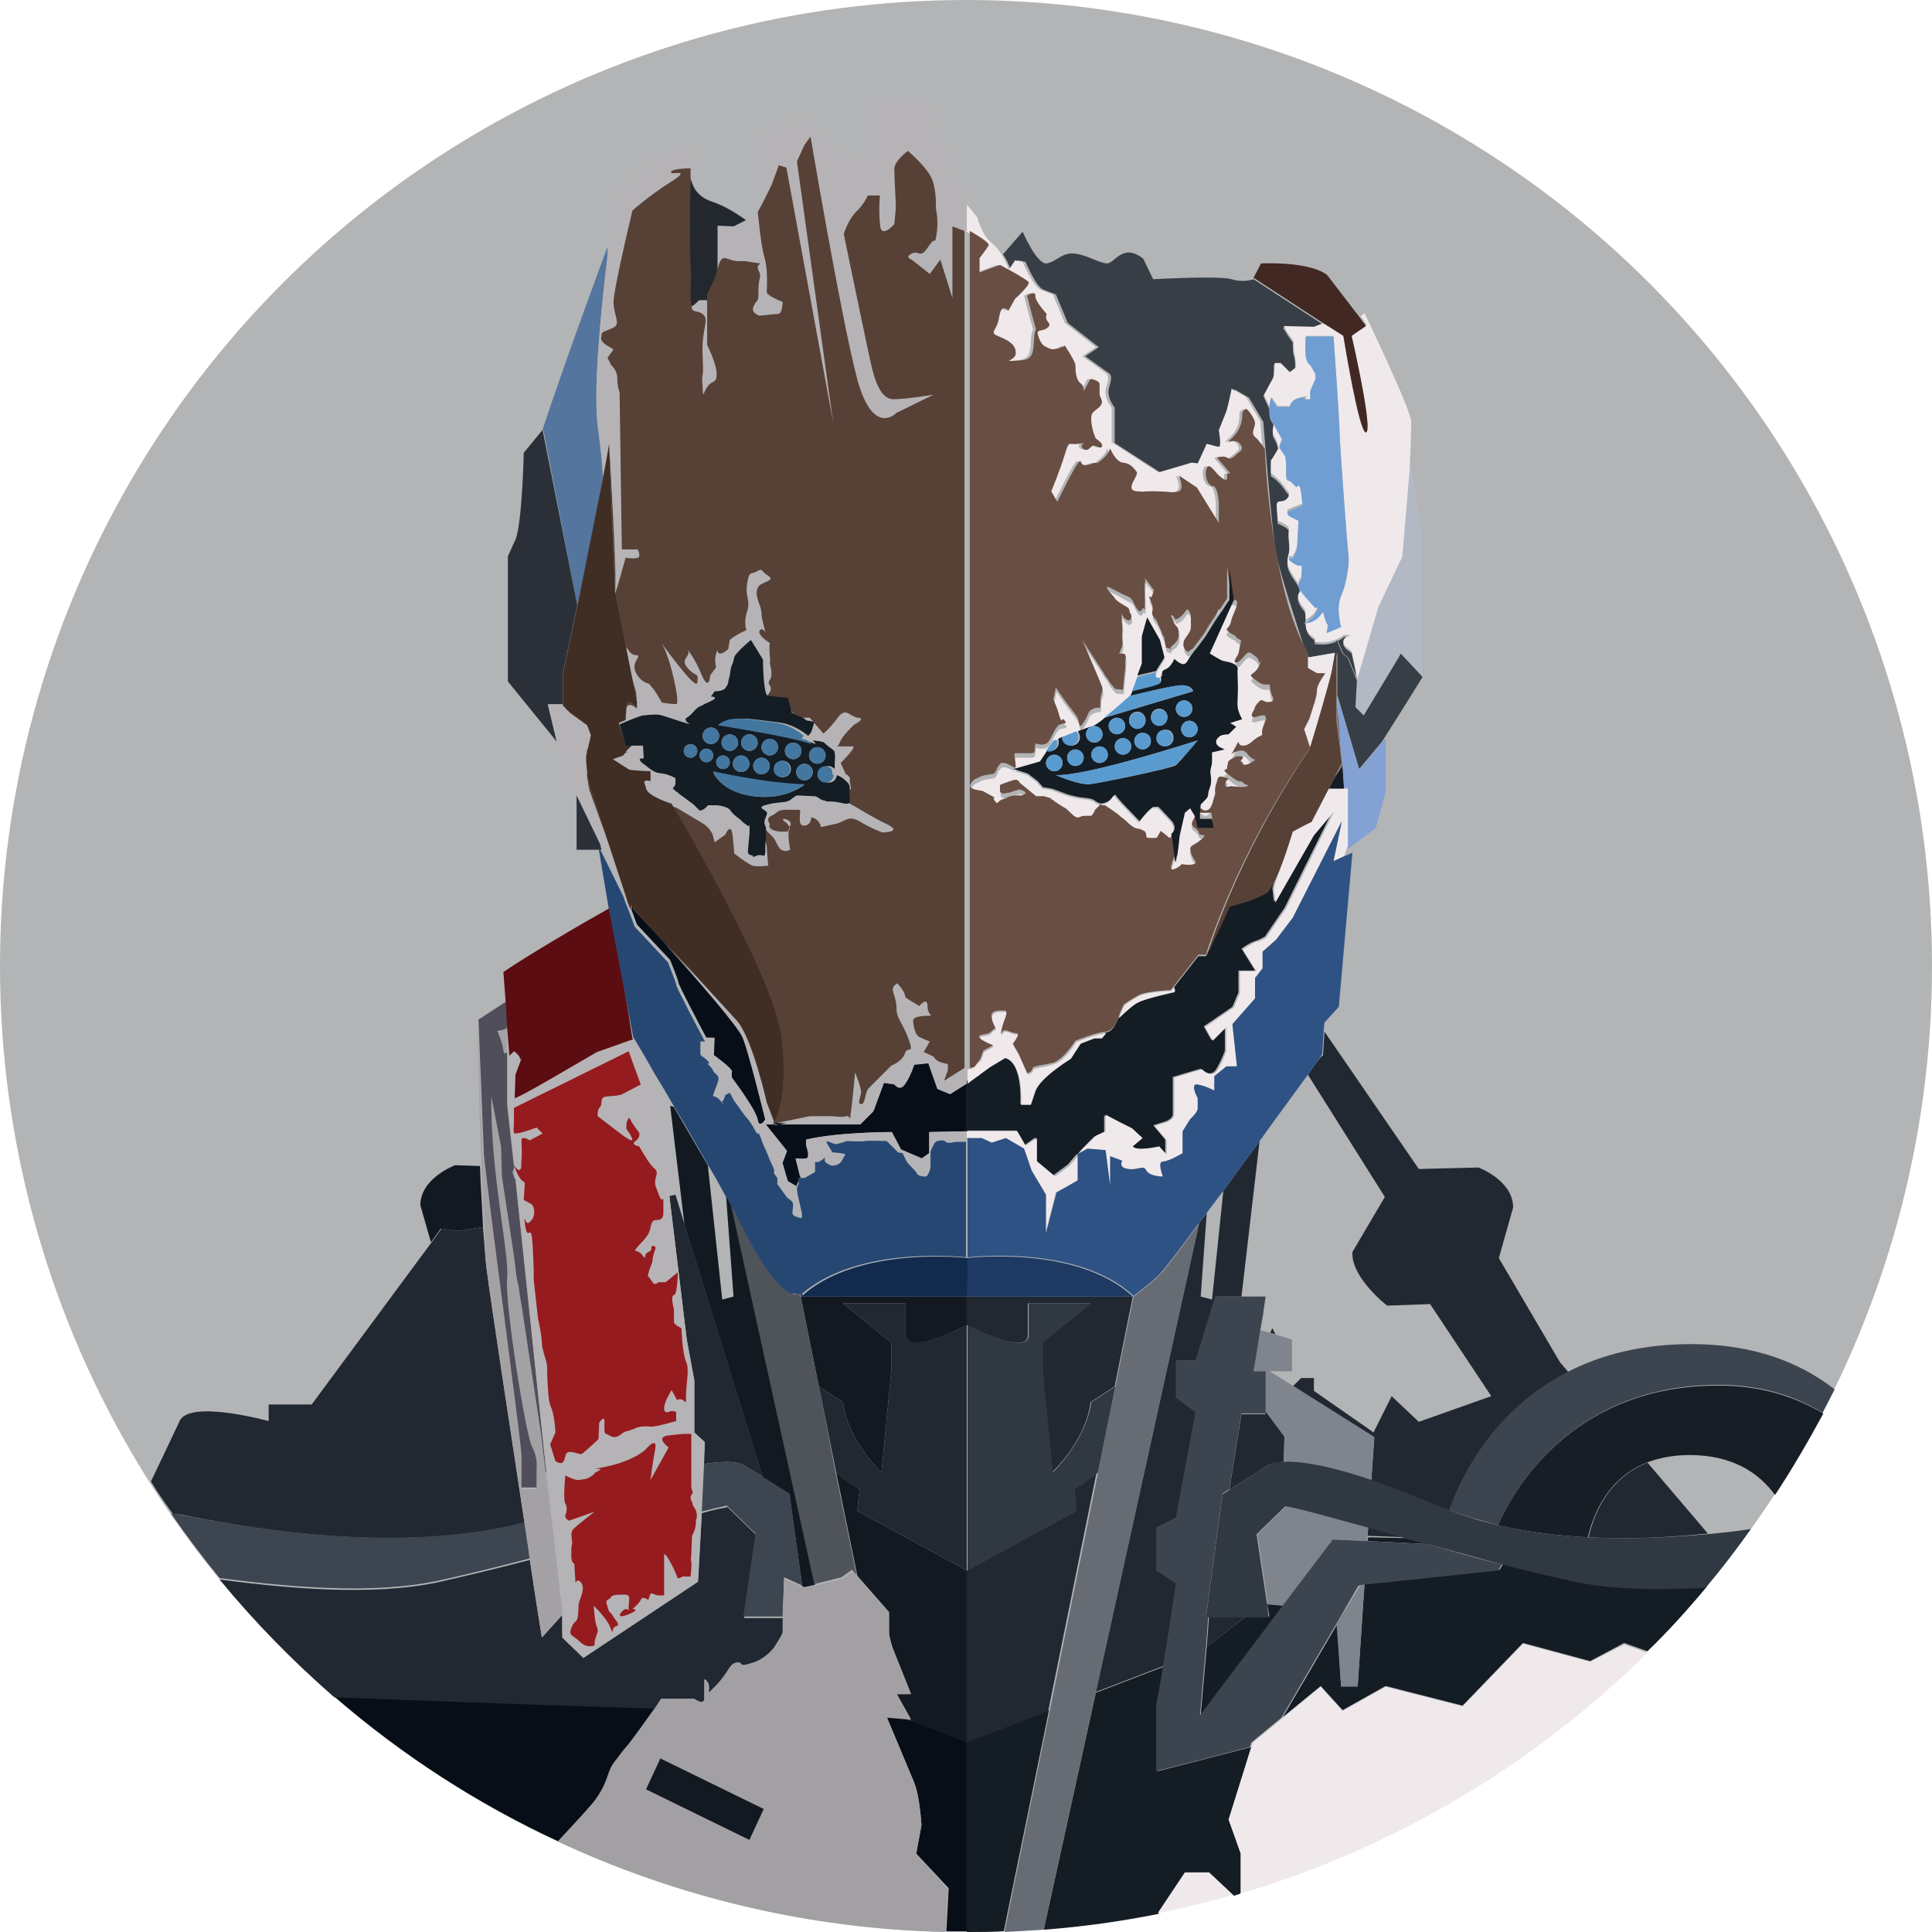 <svg xmlns="http://www.w3.org/2000/svg" width="256" height="256"><circle fill="#B2B4B5" cx="128" cy="128" r="128"/><path fill="none" d="M167.7 171.8l-.3 2.1v.1l-.4 2.2 1.3.4.3-.6.4.8 2.3.7v4.2h-3l3.1 1.9 1.1-1.1h1.7v1.7l7.9 5.5 2.4-4.8 3.6 3.4 9.6-3.4-8.1-12.2-5.7.2s-4.8-3.7-4.6-7.1l4.3-7.3-10.2-16.2c-1.6 2.1-3.9 5.4-6.4 8.8l-2.4 20.6h3.1v.1zm5.8-84.7l-.2-.1v.1zm12.1-.6l-.2.5.2-.4zm-89.9 85.6l1.5-.4-1-13.4c-.6-1.1-1.4-2.4-2.2-3.9l-.1-.1 1.8 17.8zm64.8 0l1.5-14.4c-.7 1-1.5 2-2.2 2.9l-.8 11.1 1.5.4zm-71-13.7l1.2 3.9-1.9-15.8.5.2c-.9-1.6-1.8-3.1-2.6-4.4l2 16.3.8-.2zm-9.6-45.8l2.9 5.9.2.6-3.1-6.5z"/><path fill="#070E17" d="M119.9 227.7l-2.4-.2s2.9 6.9 3.6 8.6c.7 1.7 1 5.7 1 5.7l-.7 3.8 4.3 4.6s-.1 2.4-.3 5.7h2.7v-25.2l-8.2-3zm-38.5 5.8c1-1.2.7-1 1.9-2.4.8-1 2.5-3.4 3.5-4.8-10.4-.3-27-.9-42.5-1.5C53.2 232.5 63.2 239 74 244c2.5-2.7 4.5-5 5.1-5.7 1.6-2.4 1.4-3.6 2.3-4.8z"/><path fill="#121921" d="M106.4 171.5h-.4l.2.3c0-.1.1-.2.2-.3zm-45.7-8.4l3.3-.5c-.1-2.4-.3-5.2-.4-8.1l-3.3-.1s-4.6 1.7-4.6 5.3l1.4 4.9 1.3-1.8 2.3.3zm35.5-4.7l1 13.4-1.5.4-1.9-17.7.1.1c-1.4-2.4-3.1-5.3-4.6-7.9l-.5-.2 1.9 15.8 10.4 33.5 3.5 2.2 1.7 12.2.3.1 1.4-.3-11.1-50.5c-.3-.4-.5-.7-.7-1.1zm31.9 49.7l-14.5-7.9.3-2.9c-1.1-.6-2.2-1.4-3.1-2.2l2.8 13.7 4.2 4.8v2.6c0 .7.5 2.2.5 2.2l2.4 6h-1.9l1.9 3.4-.8-.1 8.2 3.2v-22.8z"/><path fill="#121921" d="M106.1 171.8l2.4 11.9 3.2 2.1c.6 5.1 5.1 9.3 5.1 9.3l1.3-13.4v-3.8l-6.4-5.2h8.3v4.2c0 2.9 8.1-1.3 8.1-1.3v-3.8h-22zm-2.4 44.2c-.4.8-.9 1.6-1.4 2.4.9-.9 1.4-1.9 1.4-2.4z"/><path fill="#212831" d="M88.7 158.5l2.3 19 1 5.4v6.9l1.4 1.3-.2 2.9c4.2-.7 5.3.1 5.3.1l2.6 1.6-10.4-33.5-1.2-3.9-.8.2zm-19.2 43.3c-1.9-12.5-4.4-28.9-5-33.5-.2-1.4-.3-3.4-.5-5.7l-3.3.5-2.2-.3-1.3 1.8-15.9 21.5h-5.7v2.2s-10.5-2.9-11.8 0c-.8 1.7-2.5 5.3-3.8 8 .9 1.5 1.9 2.9 2.9 4.3.4 0 .7.1 1.1.1 6.6 1.3 27.7 5.6 45.5 1.1zm18.1 23.3H92s1.4 1 1.4 0v-2.6c1.4 1-.5 2.9 1.4 1s1.9-3.1 2.9-3.2-.2.8 2.2 0c1-.4 1.8-1 2.5-1.7.5-.8.9-1.6 1.4-2.4v-1.8h-5.2l1.6-11-3.8-3.7c-.5.1-1.7.3-3.4.8l-.5 9.1-15.2 10.1-2.8-2.7v-3l-2.7 3s-.7-4.2-1.6-10.3c-4.2 1.1-8.4 2.1-11.9 2.9-9.1 2-20.7.8-29.2-.3 4.6 5.6 9.7 10.8 15.2 15.6 15.5.6 32.1 1.2 42.5 1.5.5-.8.8-1.3.8-1.3z"/><path fill="#3D4650" d="M101.1 195.7l-2.6-1.6s-1.1-.8-5.3-.1l-.3 6.3c1.7-.4 2.9-.7 3.4-.8l3.8 3.7-1.6 11h5.2c.1-2.1.2-5.2.2-5.2l2.4 1.1-1.7-12.2-3.5-2.2zm-42.8 13.7c3.6-.8 7.7-1.8 11.9-2.9-.2-1.5-.5-3.1-.7-4.8-17.8 4.6-38.9.2-45.7-1-.4-.1-.7-.1-1.1-.1 2 2.9 4.2 5.8 6.4 8.5 8.5 1.1 20.1 2.3 29.2.3z"/><path fill="#A4A1A5" d="M67.2 136c-.1.1-.1.1-.1.2-.1.4-1.3.5-1.3.5s.7 1.7.8 2.6c.1.7.5.3.6.1V136zm-.2-3.3l-3.8 2.5 3.8-2.4zm1.1 21.9l-.3.7.2.6c.1.2.1.2.2.3l-.1-1.6zm-3.6 13.7c.6 4.6 3.1 21 5 33.5.3 1.7.5 3.3.7 4.8.9 6 1.6 10.3 1.6 10.3l2.7-3v-.6l-2.1-18h-.1l-.6-5-2.5-16.5s-.4-2.4-.5-3.2-.4-2-.4-2.4-1.8-12.1-1.8-12.1l-.1-3.9-1.3-6.7c-.1 10.4 2.3 20.6 2.1 24.1s2.5 20.8 3.3 22.3c.8 1.4.6 2.8.6 2.8v2.6h-2V193c0-.2-.2-1.9-.5-4.4-1.3-10.4-4.6-35.7-4.6-35.7l-.7-17.4s.1 10 .5 19.3c.1 2.8.2 5.6.4 8.1 0 2 .1 4 .3 5.4z"/><path fill="#514E5B" d="M68.6 188.4c.3 2.5.5 4.2.5 4.4v4.3h2v-2.6s.2-1.3-.6-2.8c-.8-1.4-3.6-18.8-3.3-22.3s-2.2-13.7-2.1-24.1l1.3 6.7.1 3.9s1.8 11.7 1.8 12.1c0 .4.2 1.6.4 2.4.1.8.5 3.2.5 3.2l2.5 16.5.6 5h.1l-.2-1.8-3.9-37.1c-.1 0-.2-.1-.2-.3l-.2-.6.3-.7-.9-8.1v-7.2c-.2.2-.5.6-.6-.1-.1-1-.8-2.6-.8-2.6s1.2-.1 1.3-.5c0-.1.1-.1.1-.2l-.2-3.2-3.7 2.4.7 17.4c-.2.1 3.2 25.4 4.5 35.9z"/><path fill="#B6B3B6" d="M93.4 191.1l-1.4-1.3v-6.9l-1-5.4-2.3-19-2-16.3c-1.5-2.5-2.5-4.3-2.8-4.7l-4.8 1.7-6.2 3.6s-4.3 2.5-4.7 2.5l.1-3.1.6-1.6c.6-1.6 0 0 0-.5s-.8-1-.8-1l-.6.6-.3-3.7v10.4l.9 8.1.2 1.6 3.9 37.1.2 1.8 2.1 18v3.6l2.8 2.7 15.2-10.1.5-9.1.3-6.3.1-2.7zm-22.7-21.8l-.1-4c-.1-4-.6-.6-1-2.9s0 0 .5-.5.6-.8.6-.8.2-.7-.2-1.6l-1.1-.6.1-1.6c.1-1.6 0 0-1-2s0 0 .4-.4.1-.6.2-1.3 0-1.9 0-2.6 1.1 0 1.1 0l1.7-.9-.8-.8s-2.9 1.1-3 .7c-.1-.4 0-1.2 0-1.2v-2.1l15.2-7.5 1.6 4.4s-1.9 1-2.3 1.2-1.4.2-2.3.4-.4 1.1-.8 1.4c-.4.4-.3 1.2-.3 1.2l3 2.3c3 2.3.8-.6.8-.6v-.5c0-.5.2-1.3.5-.8.2.5 1.2 1.8 1.2 1.8s.2.6-.5 1.1.5.7.5.7 1 1.8 1.6 2.5 0 0 .5.5 0 1.1 0 1.7c0 .6.1.6.5 1.7s.6.5.6.5v1.9c0 1.1-.7.8-1.2 1-.5.1-.5.8-.7 1.6s-1 1.3-1.6 2 0 0 .7 1 0 0 .8-.4.1-1 .7-.8c.6.1 0 .7-.1 1.6-.1.9-.1.5-.5 1.7s-.1.7-.1.7l.5.7c.5.7.8.1.8.1h1l1.6-1.3s0 2.9-.5 3 0 1.9 0 1.9v1.7c0 .4 1 .8 1 .8s.1 3.2.6 4.4c.5 1.1 0 2.8 0 4.6s0 0-1.2.5l-.7-1.3s-1 1.6-1 2.4.8.4.8.4.8 0 .8.2v1.1s-2 .6-2.9.7 0 0-1.2 0-1.4.4-2.3.6-1 .7-1.6.8-1-.2-1.3-.4c-.4-.1-.2-1-.2-1.7s-.7.2-.7.2l-.1 2.2s-1.6 1.4-2 1.8c-.5.4-.7 0-1.6-.1s-.8.6-1 1.2-1.1 0-1.1 0l-.7-2.2.7-1.6s-.1-2.2-.5-3.1c-.4-1-.4-1.4-.5-2.8s-.1-2-.1-2.8c0-.7-.7-2.3-.7-3.2 0-1-.5-3.2-.5-3.2l-.6-5.3zm21.1 32c.1 1.1-.5 2-.5 2l-.1 2.5s-.1.6 0 1-.1 1.9-.1 1.9H90s-.6.5-.7 0-1.7-3.6-1.7-2.8v5.3h-.7c-.7 0-1-.6-1.2 0l-.2.6s-.7-.6-1 0c-.2.6-1.1 1.2-1.1 1.2s1.2 0-.5.7-1.2-.2-.6-.6c.6-.4.6.6.6-.4s.4-1.6-.6-1.6-1.6 0-1.8.4c-.2.4-.7.1-.4 1.2.4 1.1.4.5.7 1.2.4.7 1.1 1.2.4 1.4s-.2 1.6-.7.2c-.5-1.3-2.2-2.9-2.2-2.9s-.1-.6.1 1.4.7 1.3.2 2.6.1 1.2-.5 1.3-1.1 0-1.7-.6-1.4-.8-1.2-1.4c.2-.6-.2.2.2-.6s.7-.4.8-1.6c.1-1.2 0-1.2.2-1.8s.8-1.8.1-2.5c-.7-.7-.6 1-.7-.7l-.1-1.7s-.4-.1-.4-1 0-1.2.1-1.6c.1-.4-.2-1.4.1-1.9.4-.5 2.9-2.4 2.9-2.4l-3.4 1.2s-.6-.4-.5-.7c.1-.4.3-1.2 0-1.6-.3-.4 0-3.7 0-3.7s1.3.7 1.8.6c.5-.1 1 0 1.8-.6s-.4 0 .8-.6c1.2-.6-2.4.1 1.2-.6 3.6-.7 5-2.2 5-2.2s1.7-2 1.3 0c-.4 2-.6 4-.6 4l2.4-4.3s-1.9-1.3 0-1.6l1.9-.2h1.1v7c0 .4.4.7 0 1.1-.4.4.2 1.1.2 1.1s-.3-.2 0 .6c.8 1.1.4 1.7.4 1.7z"/><path fill="#961B1E" d="M71.8 177.9c0 1 .7 2.5.7 3.2s0 1.4.1 2.8.1 1.8.5 2.8.5 3.1.5 3.1l-.7 1.6.7 2.2s.8.6 1.1 0 .1-1.3 1-1.2 1.2.5 1.6.1c.5-.4 2-1.8 2-1.8l.1-2.2s.7-1 .7-.2-.1 1.6.2 1.7c.4.1.7.5 1.3.4.6-.1.7-.6 1.6-.8s1.1-.6 2.3-.6c1.2 0 .4.1 1.2 0s2.9-.7 2.9-.7v-1.1c0-.3-.8-.2-.8-.2s-.8.5-.8-.4 1-2.4 1-2.4l.7 1.3c1.2-.5 1.2 1.3 1.2-.5s.5-3.5 0-4.6-.6-4.4-.6-4.4-1-.5-1-.8v-1.7s-.5-1.8 0-1.9c.5-.1.5-3 .5-3l-1.6 1.3h-1s-.4.6-.8-.1l-.5-.7s-.2.5.1-.7c.4-1.2.4-.8.5-1.7s.7-1.5.1-1.6.1.5-.7.8c-.8.4-.1 1.3-.8.4s-1.3-.2-.7-1c.6-.7 1.3-1.3 1.6-2s.2-1.4.7-1.6c.5-.1 1.2.1 1.2-1v-1.9s-.2.6-.6-.5-.5-1.1-.5-1.7c0-.6.5-1.2 0-1.7s.1.2-.5-.5-1.6-2.5-1.6-2.5-1.2-.2-.5-.7.5-1.1.5-1.1-1-1.3-1.2-1.8-.5.4-.5.8v.5s2.2 2.9-.8.6l-3-2.3s-.1-.8.3-1.2-.1-1.3.8-1.4 1.9-.1 2.3-.4c.4-.2 2.3-1.2 2.3-1.2l-1.6-4.4-15.2 7.5v2.1s-.1.8 0 1.2 3-.7 3-.7l.8.8-1.7.9s-1.1-.7-1.1 0 .1 1.9 0 2.6c-.1.7.1 1-.2 1.3-.4.4-1.3-1.7-.4.4 1 2 1.1.5 1 2l-.1 1.6 1.1.6c.5.8.2 1.6.2 1.6s-.1.4-.6.8c-.5.5-.8-1.8-.5.5.4 2.3.8-1.1 1 2.9s.1 4 .1 4l.6 5.4c0-.1.5 2.2.5 3.1zm20 21.3s-.5-.7-.2-1.1c.4-.4 0-.7 0-1.1v-7h-1.1l-1.9.2c-1.9.2 0 1.6 0 1.6l-2.4 4.3s.2-1.9.6-4c.4-2-1.3 0-1.3 0s-1.4 1.4-5 2.2c-3.6.7 0 0-1.2.6s0 0-.8.6-1.3.5-1.8.6-1.8-.6-1.8-.6-.3 3.4 0 3.7c.3.4.2 1.2 0 1.6-.1.4.5.7.5.7l3.4-1.2s-2.5 1.9-2.9 2.4 0 1.6-.1 1.9c-.1.4-.1.7-.1 1.6s.4 1 .4 1l.1 1.7c.1 1.7 0 0 .7.7s.1 1.9-.1 2.5-.1.6-.2 1.8-.4.7-.8 1.6 0 0-.2.6.6.8 1.2 1.4 1.1.7 1.7.6c.6-.1 0 0 .5-1.3s0-.6-.2-2.6-.1-1.4-.1-1.4 1.7 1.6 2.2 2.9c.5 1.3 0 0 .7-.2s0-.7-.4-1.4-.4-.1-.7-1.2c-.4-1.1.1-.8.4-1.2.2-.4.8-.4 1.8-.4s.6.6.6 1.6 0 0-.6.4-1.1 1.3.6.6.5-.7.5-.7.8-.6 1.1-1.2c.2-.6 1 0 1 0l.2-.6c.2-.6.5 0 1.2 0h.7v-5.3c0-.9 1.6 2.3 1.7 2.8s.7 0 .7 0h1.1s.2-1.6.1-1.9c-.1-.4 0-1 0-1l.1-2.5s.6-1 .5-2c0 0 .3-.6 0-1.4-.7-1.1-.4-.9-.4-.9z"/><path fill="#5B0D11" d="M83.3 119.7l-.3-.6.6 1.5v-.6l-.3-.3zM67.2 136v.2l.3 3.7.6-.6s.8.5.8 1 .6-1.1 0 .5l-.6 1.6-.1 3.1c.4 0 4.7-2.5 4.7-2.5l6.2-3.6 4.8-1.7c0-.1-.1-.1-.1-.1L81 120.2c-4.1 2.3-11.1 6.4-14.3 8.6l.3 3.9v.1l.2 3.2z"/><path fill="#070E17" d="M94.6 139.8s2.5 1.8 2.4 2.2 0 .8 0 .8 3.1 4.1 3.4 5.5c.2 1.3.9.2 1.1 0-.5-2-2.2-8.9-3-10.9-.6-1.5-6.2-7.9-10.4-12.6-2.3-2.5-4.1-4.4-4.1-4.4l-.1-.3c-.1-.1-.1-.2-.2-.2v.7l.7 1.9 4.4 4.7s1.1 2.7 1.1 3 3.1 6.2 3.7 7.3h1.1l-.1 2.3z"/><path fill="#070E17" d="M106.9 153.5c.6-.1 0-1.7 0-1.7v-.8c4.2-1 11.3-1 11.3-1l1.2 2.3 2.8 1.2 1-.7V150l5-.1v-6.5l-2.2 1.4-1.7-.7-1.2-3.4-1.9.2s-.5 1.7-1.2 2.6-1.4 0-1.4 0l-1.4-.2-1.4 3.8-1.7 1.7h-12.5s0-.2-.1-.5v.7l2.8 3.5-.6 1.6.7 2.4 1.2.7.5-1.2c0-.1-.1-.2-.1-.2h.2l-.6-2.4c-.1.1.7.2 1.3.1z"/><path fill="#53759E" d="M76.5 80.2c1.1-5 2.4-11.4 3.4-17-.1-1.9-.3-3.8-.6-6-.8-4.9.3-15.8 1.2-23.1v-1.4s-5.4 14.5-8.7 24.5l.2-.2 4.5 23.2z"/><path fill="#2B3038" d="M74.6 93.4v-4.3s.8-3.7 1.9-8.9L71.9 57l-.2.2-2.3 2.8s-.2 9.3-1.1 11.5l-1 2.2v16.6l6.5 8-1.2-5h2v.1zm5.3 19.2l-3.5-7.3v7.3h3.3l-.2-.8z"/><path fill="#23282F" d="M91.4 35.4c.2 2.4 0 1.6 0 4.2 0 .5 0 .8.1 1.1.5-.2 1.2-.9 1.2-.9h1v-.2c0-1.1.8-1.4 1.4-3.8V30h2.2l1.6-.8c-1.3-.9-2.8-1.9-4.6-2.5-2.1-.7-2.6-2.2-2.8-3.2 0 .3 0 .6-.1 1-.1 3-.1 9.1 0 10.9z"/><path fill="#141C24" d="M128.1 230.8V256c1.6 0 3.2 0 4.9-.1l6-29.3-10.9 4.2zm34.7 10.3l3-9.6-12.4 3.2v-8.9c.1-.3.5-2.4.9-5l-9.1 3.5-6.9 31.4c5.2-.4 10.2-1.1 15.2-2.1l3.6-5.4h3.2l3.2 3 .9-.3v-5.3l-1.6-4.5zm45.6-31.7c-2.8-.6-5.9-1.4-9.2-2.2-.3.5-.5.8-.5.8l-17.9 1.9-.9 13.5h-2.2l-.5-8.2-7.2 12.3 5-4.1 2.9 3.2 5.7-3.2 10.2 2.6 8-8.3 8.9 2.4 4.5-2.4 3.1 1.1c2.8-2.7 5.4-5.6 7.9-8.6-6.1.5-12.4.4-17.8-.8zm-27.2-5.2l8 .4c-1-.3-2-.6-3-.8l-4.9-.1-.1.5z"/><path fill="#141C24" d="M159.1 227.3l11-14.6-2.2-.2.3 1.7h-3.1l-5.2 4z"/><path fill="#212831" d="M226.3 203.2l-8-9.4c-5 2-7 6.4-7.8 9.9 5.5.3 10.9 0 15.8-.5zm-53-60.8l10.2 16.2-4.3 7.3c-.2 3.4 4.6 7.1 4.6 7.1l5.7-.2 8.1 12.2-9.6 3.4-3.6-3.4-2.4 4.8-7.9-5.5v-1.7h-1.7l-1.1 1.1 10.8 6.8-.4 5.8c2.5.8 5.4 1.9 8.8 3.4l1.5.6c1.9-5.2 6.3-13.7 15.9-18.4l-1.2-1.4-8.1-13.8 1.9-6.7c0-3.6-4.6-5.3-4.6-5.3l-7.9.2-12.5-18.2-.2 3.2c-.1-.2-.8.8-2 2.5zm-45.2 33.2s8.1 4.2 8.1 1.3v-4.2h8.3l-6.4 5.2v3.8l1.3 13.4s4.5-4.2 5.1-9.3l3.2-2.1 2.4-11.9h-22v3.8zm39.6 11.3v.5h-3.2l-1.6 10 5.2-3.3s.5-.3 2-.4l.1-3.4-2.5-3.4zm.6-10.3l.7.2-.4-.8zm-25.7 23.6l-14.5 7.9v22.8l10.8-4.2 6.4-31.6c-.9.8-1.9 1.6-3.1 2.2l.4 2.9zm22.5 14h-4.9l-.3 4zm-11.8-6.1v-5.7l2.6-1.3 2.6-14-2.6-1.9v-4.9h2.6l2.6-8.5h3.4l2.4-20.6-4.8 6.6-1.5 14.4-1.5-.4.8-11.1c-.3.5-.7.9-1 1.3l-13.7 62.2 9.1-3.5c.7-4.7 1.7-11 1.7-11l-2.7-1.6zm32.9-4.4c-1.7-.5-3.3-.9-4.9-1.4l-.1 1.2 5 .2z"/><path fill="#141C24" d="M167.9 118.2c-.1.1-.2.2-.3.2-1.6 1-4.7 1.7-4.7 1.7l-3.1 6.6h-1l-3.3 4.2c.1.4.1.6.1.6s-3.8.8-4.8 1.3c-.6.3-1.7 1.3-2.6 2.1-.3.7-.8 1.9-1.7 1.9l-.6.7h-1l-1.8.7-1.3 2s-4.1 2.5-4.7 4.3l-.6 1.8h-1.3s.4-5.5-2.1-6.2l-2 1.2-3.1 2v6.5h6.7l1.1 1.9 1.4-1v3l2.4 2 1.9-1.4 1.1-1.3.2-.1.6-.7 1.6-1.6 1.3-.6v-2.2l1.9 1 1.6.8 1.4 1.3-1.3 1.1c.5.7 3.5 0 3.5 0l1 1.1V151l-1.6-1.9 1.6-.5s1-.3 1-1v-4.9l3.7-1.1s1.3 1.4 2.1 0 1.1-2.4 1.1-2.4V136l-1.8 1.8-1-1.8 3.8-2.6.8-1.9v-2.9h2.2l-1.8-2.9s1.1-.8 1.8-1c.6-.2 1.3-.6 1.3-.6l2.6-3.8 6.4-12.9-2.7 3.2-5.1 8.9-.2-1.8s.3-1.2.7-2.7c-.3 1.4-.8 2.6-1.4 3.2zm4.6-8.7c.6-.3 1.3-.7 1.3-.7l-1.3.7c.1 0 0 0 0 0zm1.3-.6l2.2-4.3h2.1l-.2-3.1c-.4.5-.8 1.1-1.2 1.8l-2.9 5.6z"/><path fill="#373E46" d="M134.9 34.5l1 .2s1.4 3.4 2.4 3.7c1 .4 1.6.6 1.6.6l1.6 3.8 4.1 3.2-1.8 1.2 3.2 2.3s.5.2 0 1.7c-.5 1.4.7 2.8.7 2.8v4.7l6.2 4 4.4-1.3.8.1 1.2-2.6s1.2.4 1.6.4c.4 0 0-2.2 0-2.2s.6-1.6 1-2.5c.4-1 .7-3 .7-3l1.9 1.1 1.9 3.2s1.1 14.2 1.7 17.5c.5 2.5 2.7 9.3 3.7 12.3.2.3.3.6.5 1v.3l.2.1 3.5-.6c.1-.6.2-1.1.2-1.7l.8 1.8.7.6 1 2.5v-.1c0-.4-.6-3-.6-3 .1-.1-1.1-.6-1.1-1.3s1.1-.8 1.1-.8l-1-.1s-1.2 1.1-3.1 1c-1.9-.1 0 0-1-.7-.8-.6-.9-1.1-1-2.1-.3.1-.3 0 0-.1v-.4c0-1.4-.2-.8-.8-2s.2-1.1 0-1.9-.8-1.3-1.3-2.3-.3-1.4-.1-2.3c.2-.8-.2-2.4 0-3s-1.5-1.2-1.5-1.2l-.1-1.6c-.1-1.6.6-.6 1.3-1.3.7-.7 0-1.2 0-1.2s-.5-.8-1.1-1.4-1-.8-1-.8v-1.7c0 .1 1-1.6 1-1.6s-.1-1-.6-1.7c-.3-.5-.1-1.1 0-1.7-.1-.2-.3-.5-.4-.7-.2-.4-.2-.9-.2-1.5-.4-.9-.8-1.7-.8-1.7l.7-1.3.6-1.1s.1-.6.1-1.8h.8l1.2 1.2.8-.6v-.6c0-.6-.1-1-.2-1.3-.1-.4-.1-1.6-.1-1.6l-.7-1-.6-1 4 .1 1.3-.5-9.2-6s-1.3.5-2.9 0-10.4 0-10.4 0l-1.3-2.7c-2.7-2.2-3.8.6-4.8.6s-2.6-1.1-4.3-1.3-2.4 1.1-3.7 1.3-3.2-4.2-3.2-4.2l-2.6 3c.7 1 1 2 1 2l1-1.2z"/><path fill="#F0E9EB" d="M155.1 108.9c-1-1.1-1.7-1.8-1.7-1.8h-.6s-.1-.1-.7.5-1.2 1.4-1.2 1.4l-2.3-2.4-.7-.8s-.2-.6-.6 0c-.4.6-1.4 1.1-2 .7s-.7-.5-1.8-.6-2.3-.5-2.3-.5c-1.3-.5-1.9-.7-1.9-.7l-1.2-.2-.7-.8-1.3-1-1.9-.6 3.5-1 1-1.5 1-1.4s.1-.1.4-.1c.2-.1.4-.2.7-.3.6-.2 1.2-.5 1.9-.7.9-.3 1.7-.6 2-.7s.9-.5 1.6-1.1c1.5-1.2 3.4-2.9 3.4-2.9l.3-.7.7-1.9.6-1.6v-3.6l.7-2.5 1.7 3 .6 2.3-1 1.6s-.1.2-.1.4c-.1.4-.1.9.3.7h.1c.6-.2-.2-.7.6-1 .8-.4 1.2-1.4 1.2-1.4s.7.7 1.2.7.6-.7 1.2-1.4c.1-.1.3-.3.4-.5l-.7.5s-.5-.2-.6-.9c-.1-.6.2-.7.6-1.4.4-.6.4-.9.4-1.4v-1c0-.6-.5-1-.5-1s-.6 1-1.3 1.3c-.6.2 0 0-.6-.4s0 .4.2 1 .6.6.6 1.3c0 .8-.2 1.2-.8 1.6-.4.3-.3.4-.2.5l-.7-.2-.2-1c-.2-1 0 0-.3-.8s-.2-.7-.5-1.2c-.3-.6 0-.2-.6-1-.6-.7.2-.9-.4-2.1-.6-1.2 0-.4.1-.6s.3-.9.3-.9l-1.2-1.6s.1.4 0 .7c-.1.3 0 1 0 2.7 0 1.8 0 0-.4.8s-1.2-1.2-1.2-1.2l-.2-.2c-.2-.2-.5-.2-1.6-.9-1.2-.6-1.4-.8-1.6-.7-.2.1.4.7.9 1.3.5.6.7.7 1.5 1.2s.4.6.7 1 0 1-.3.9-.6-.4-.8-.8c-.1-.4-.1.9 0 1.4s-.1 1 0 1.8 0 1 0 1l-.4 1h.5c.5 0 .4.7.3 1-.1.3.1.3 0 .9s-.3 2.9-.3 2.9l-1-.1s-.7-.7-1-1.3c-.3-.6-.2-.3-.6-.9-.3-.6-2.8-4.3-2.8-4.3s2.3 5.3 2.6 6.1c.3.8-.2.8-.2 2.1s0 .5-.9.9-.5.6-1.3 1.8c-.8 1.2-.4-.1-1-.9s-.6-.8-1-1.3-1.7-2.4-1.7-2.4-.2 1-.3 1.4c-.1.3.2.4.7 2.1s.3.3.7.8.3.4-.5.6 0 0-.4.3-.4.6-1 1.7c-.6 1-1.9.5-1.9.5l-.1.7c-.1.7-.1.6-1.4.6h-1.2c-.3 0 .2 1.9 0 1.9s-.7-.5-1.4-.6c-.6-.1-.5.1-.8.4s0 0-.3.6-.5.4-1.4.6c-1 .2-.6.2-1.1.4-.5.2-.6.3-.9.8-.3.5.4.7 1 .8l.6.1 1.1.6c1.1.6 0 0 .5.7s.3.1 1.1-.2c.8-.2 1-.5 1.9-.5 1 0 .6 0 1-.2s-.7-.6-.7-.6-.4.1-1 .3c-.6.2 0 0-.8.2s-.8-.3-.8-.3v-.8s1-.3 1.7-.6c.7-.2.9.3.9.3l.6.5c.6.5 1 .8 1.6 1.3h.8l.9.2c.9.2 0 0 .3.2s.4.3.9.6.6.4 1 .6.5.5 1.1 1 .6 0 1.4 0h.8c.2 0 .6-.8.6-.8l.6-.6c.6-.6 0 0 .3 0h.4s1.5 1 2.2 1.6c.6.6.6.6 1.3 1.1.6.5.6.2 1.3.5.6.2 0 0 .4.2s.2.9.4.9.4.1 1.3 0c0 0 .2-.4.5-.9 0 0 .9.6 1 .8l.4.4-.1-.7c-.1-.6.8-1.2-.1-2.3zm6.5-28.1l-.4.8c.2-.3.4-.5.4-.8.1 0 0 0 0 0zm11.7 6.5v1.3l1.2.7h1.1s-1.1 1.4-1.1 2.2-.2 1.6-.4 1.9c-.1.4-.6 1.9-.6 1.9l-.7 1.4.8 2.5s1.4-4.1 2.7-9.3c.2-1.1.4-2.3.6-3.4l-3.5.6h-.2l.1.2zM157.7 107l-.7.6-.7 3.1c-.1 1-.2 1.9-.3 2.5v.2s0 .1-.1.2c-.1.4-.1.6-.1.6l-.1-.3c-.2.3-.3.7-.4 1-.1.5-.2.4-.1.7.1.3.9-.1 1.4-.6 0 0 1 .2 1.6 0s-.1-.5-.4-1.5c-.3-1 .2-.8 1.3-1.7 1.1-.9 0-.5-.2-.8s0-.4-.7-.9c-.6-.4-.1-.8.2-1.6l-.2-.7-.5-.8zm2.5-20.5s1.4.9 1.8 1c.4.1 1.8.2 1.9 1s-.1-.9 0 1.4-.1 3 0 3.7.6 1.6.6 1.6l-1.6.5.8.5-1 1s-.7 0-1.1.2c-.4.2-.7.6-.5 1.1s1.1.7 1.1.7l-1.7.4v1.1c0 .7-.1.6-.2 1.2s.2 1.4-.1 2.4c-.4 1 0 1-.6 1.6l-.6.6-.1 1.2c.2.1.6.4.8.4.3 0 .8-.2 1.1-1.5.3-1.4.2-.6.2-1s.1-.6.2-1.2c.2-.6 0-.3.2-.6s.4-.2.4-.2.4 0 .8.2 0 0-.2.6.2.6.5.5c.2-.1 1.8.2 2.3 0s0 0-.5-.5 0 0-.6-.2-.7-.4-1.5-1 0-.5 0-.7 0-.3.1-.6.1-.4.6-.7l.6-.3h.6c.6 0-.1.6-.1.6s.2.4.4.5.6 0 1.2-.4 0 0-.7-1-2.1 0-2.1 0l.6-1.1c.6-1.1 0 0 .9 0s1.2-.7 2.1-1.2c.9-.5 0 0 .6-1.4s.4-.6.3-1.2c-.1-.6-1.4.2-1.7 0s.2-1 .2-1 .1-.4.6-1c.6-.6.6.2 1.5 0s.1-.7 0-1.8-.4.1-1.8-1-.4-.5.3-1.9 0 0 0-.6-.6-.9-1.1-1.2c-.6-.4-1.2 1.4-2 1.3-.3 0 .1-.6.3-1 .2-.3.2-1 .4-1.6s-.3-.4-.6-.8c-.2-.4 0 0-.9-.6s0-.4.2-1.4.6-1.4.8-2.3c.2-.7-.5-.6-.8-.6l-2.9 6.3z"/><path fill="#F0E9EB" d="M130.6 32.5c-.2.4-1.2 1.7-1.2 1.7v1.9l2.7-1s3.6 1.9 3.8 2.3c.2.4-1.8 2.2-1.8 2.2l-.9 1.6s-.9-1.2-1.2.8-1.5 2 0 2.6 2.2 1.2 2.2 2.2-2 1.1 0 1 2.3-.5 2.4-2.6c.1-2.2.5-.8.1-2.2-.4-1.3-1-3.8-1-3.8s1.1-.8 1.1 0 1.5 2.4 1.5 2.4-.2.5 0 .8c.2.4.7.6 0 1.1s-1.4 0-1.1 1.1c.4 1.1.5 1.2 1.5 1.6.9.4 2-.4 2-.4s1.4 2.2 1.4 2.6c0 .5 0 1.9.7 2.4s.1 1.6.7.5l.6-1.1s1.2.2 1.2.7v1.3c0 .5.7 1 0 1.7s-1.2.6-1.1 1.9c.1 1.3.6 2.3.6 2.3s1.1.7.8 1.1c-.3.4-.9-.5-1.4 0s-.8.5-1.2.1c-.4-.5 1.1-.7-.4-.5-1.4.2-1.3-.6-1.9 1.4-.6 2-1.8 4.9-1.8 4.9l.8 1.4s2.6-5.4 3-5.4 0 .8 1.4.4c1.4-.5.4.4 1.4-.5 1.1-.8 1.2-1.6 1.2-1.6s.7 1.8 1.7 1.9c1 .1 1.4.7 1.8 1.2.4.5-1.7 2.4 0 2.6.5.1.9.1 1.1.1-.3 0-.3-.1 1.1-.1 2.5 0 2.5.3 3.4 0s0-2.1 0-2.1l2.4 1.6 2.9 4.7v-2.6c0-.5-.2-2-.7-2.3-.5-.2.2.5-.5-.2s-.5-1.8-.5-1.8.1-.8.5-.6.8.8 1.2 1.2 1.2 1.1 1.1.1 1.1.5-.1-1l-1.2-1.4s.2-.2.8-.2.7.6 1.4 0l.7-.6s.8-.4 0-1.2-2.3.6-.8-.8 1.2-3.1 1.2-3.1.3-.8.7-.5c.4.4 1 1.3 1 1.8s-.6 1.3 0 1.8 1.3 1.6 1.3 1.6.7 17.2 5.2 26.1c-1-3.1-3.2-9.9-3.7-12.3-.6-3.2-1.7-17.5-1.7-17.5l-1.9-3.2-1.9-1.1s-.4 2-.7 3l-1 2.5s.4 2.2 0 2.2-1.6-.4-1.6-.4l-1.2 2.6-.8-.1-4.4 1.3-6.2-4V54s-1.2-1.3-.7-2.8c.5-1.4 0-1.7 0-1.7l-3.2-2.3 1.8-1.2-4.1-3.2-1.6-3.8s-.6-.2-1.6-.6c-1-.4-2.4-3.7-2.4-3.7l-1-.2-.8 1.2s-.4-1-1-2c-.3-.5-.8-1.1-1.3-1.5-1.4-1.2-1.9-3.4-1.9-3.4l-1.8-2.2v4c.4 0 3.2 1.6 2.9 1.9zm25.1 98.9s0-.2-.1-.6l-.4.5s-3.2.1-4.3.7c-1.1.6-1.9 1.2-1.9 1.2l-.5 1.1-.2.6c.8-.8 2-1.9 2.6-2.1.9-.5 4.8-1.4 4.8-1.4zm-24.5 10l2-1.2c2.5.7 2.1 6.2 2.1 6.2h1.3l.6-1.8c.6-1.8 4.7-4.3 4.7-4.3l1.3-2 1.8-.7h1l.6-.7c-1.3.1-4 1.2-4 1.2s-1.4 2.4-2.9 2.9c-1.4.5-2.8.5-2.8.8 0 .4-.7.6-.7.6l-1.1-2.5-.4-.7-.4-.7s1.1-1.4.5-1.4-1.2-.4-1.6-.4c-.4 0-.7 1.2-.4 0 .2-1.2 1.1-2.6.4-2.6-.7 0-1.5-.1-1.7.5s.5 1.8.5 1.8-.4.2-.7.6c-.4.4-1.8.2-1.4.7.4.5 1.8 1 1.8 1l-1.3.7-.4 1.1-1.2 1.1-.6.1v1.9l3-2.2z"/><path fill="#694E43" d="M171.2 110.1c.2-.1.8-.3 1.3-.6l-1.3.6zm-3.3 8.1c-.1.1-.2.2-.3.2.1-.1.2-.1.3-.2zm10-16.7v-.4l-1.1 2.2c.3-.7.7-1.3 1.1-1.8zm-.1-.5l-.6-7.6v2zm-47.9 39.3l.4-1.1 1.3-.7s-1.4-.5-1.8-1c-.4-.5 1.1-.4 1.4-.7.4-.4.7-.6.7-.6s-.7-1.2-.5-1.8 1.1-.5 1.7-.5c.7 0-.2 1.4-.4 2.6-.2 1.2 0 0 .4 0s1 .4 1.6.4-.5 1.4-.5 1.4l.4.7.4.7 1.1 2.5s.7-.2.7-.6c0-.4 1.3-.4 2.8-.8 1.4-.5 2.9-2.9 2.9-2.9s2.7-1.1 4-1.2c.9-.1 1.5-1.2 1.7-1.9l.2-.6.5-1.1s.8-.6 1.9-1.2c1.1-.6 4.3-.7 4.3-.7l.4-.5 3.3-4.2h1s3.8-12.9 13.8-27.4l-.8-2.5.7-1.4s.5-1.6.6-1.9c.1-.4.4-1.2.4-1.9s1.1-2.2 1.1-2.2h-1.1l-1.2-.7v-1.9c-.2-.3-.3-.6-.5-1-4.6-9-5.2-26.1-5.2-26.1s-.7-1.1-1.3-1.6 0-1.3 0-1.8-.6-1.4-1-1.8c-.4-.4-.7.5-.7.5s.2 1.7-1.2 3.1 0 0 .8.8 0 1.2 0 1.2l-.7.6c-.7.6-.8 0-1.4 0-.6 0-.8.2-.8.2l1.2 1.4c1.2 1.4 0 0 .1 1s-.7.2-1.1-.1c-.4-.4-.8-1-1.2-1.2s-.5.6-.5.6-.2 1.1.5 1.8 0 0 .5.2.7 1.8.7 2.3v2.6l-2.9-4.7-2.4-1.6s.8 1.8 0 2.1-.8 0-3.4 0c-1.5 0-1.4.1-1.1.1-.2 0-.6-.1-1.1-.1-1.7-.2.4-2.1 0-2.6s-.8-1.1-1.8-1.2c-1-.1-1.7-1.9-1.7-1.9s-.1.7-1.2 1.6c-1.1.8 0 0-1.4.5s-1.1-.4-1.4-.4c-.4 0-3 5.4-3 5.4l-.8-1.4s1.2-2.9 1.8-4.9.5-1.2 1.9-1.4 0 0 .4.5.7.4 1.2-.1 1.1.4 1.4 0c.3-.4-.8-1.1-.8-1.1s-.5-1-.6-2.3.4-1.2 1.1-1.9 0-1.2 0-1.7v-1.3c0-.5-1.2-.7-1.2-.7l-.6 1.1c-.6 1.1 0 0-.7-.5s-.7-1.9-.7-2.4-1.4-2.6-1.4-2.6-1.1.7-2 .4c-.9-.4-1.1-.5-1.5-1.6s.4-.6 1.1-1.1c.7-.5.2-.7 0-1.1-.2-.4 0-.8 0-.8s-1.6-1.7-1.5-2.4c0-.8-1.1 0-1.1 0s.6 2.4 1 3.8c.4 1.3 0 0-.1 2.2s-.4 2.5-2.4 2.6 0 0 0-1-.7-1.6-2.2-2.2c-1.5-.6-.3-.6 0-2.6s1.2-.8 1.2-.8l.9-1.6s2-1.8 1.8-2.2-3.8-2.3-3.8-2.3l-2.7 1v-1.9s1-1.3 1.2-1.7-2.5-1.9-2.5-1.9v110.9l.6-.1.8-1.1zm24.9-29.4c-.2-.2-1-.8-1-.8-.3.5-.5.9-.5.9-.9.1-1 0-1.3 0-.2 0 0-.7-.4-.9l-.4-.2c-.6-.2-.6 0-1.3-.5-.6-.5-.6-.6-1.3-1.1-.6-.6-2.2-1.6-2.2-1.6h-.4c-.3 0 .3-.6-.3 0l-.6.6s-.3.8-.6.8h-.8c-.7 0-.7.5-1.4 0-.6-.5-.7-.7-1.1-1-.4-.2-.5-.3-1-.6s-.6-.5-.9-.6c-.3-.2.6.1-.3-.2s-.9-.2-.9-.2h-.8c-.6-.5-1-.8-1.6-1.3l-.6-.5s-.2-.6-.9-.3c-.7.2-1.7.6-1.7.6v.8s0 .5.8.3.2.1.8-.2c.6-.2 1-.3 1-.3s1.1.3.7.6c-.4.2 0 .2-1 .2s-1.1.2-1.9.5c-.8.2-.6.9-1.1.2-.5-.7.6-.1-.5-.7l-1.1-.6-.6-.1c-.6-.1-1.3-.3-1-.8s.4-.6.9-.8c.5-.2.2-.2 1.1-.4 1-.2 1.1 0 1.4-.6.3-.6 0-.2.3-.6.3-.3.2-.5.8-.4s1.1.6 1.4.6-.3-1.9 0-1.9h1.2c1.4 0 1.4.1 1.4-.6l.1-.7s1.4.6 1.9-.5c.6-1 .6-1.3 1-1.7.4-.3-.4-.1.4-.3.8-.2.9-.2.5-.6-.4-.5-.2.9-.7-.8-.5-1.7-.8-1.8-.7-2.1.1-.3.3-1.4.3-1.4s1.3 1.9 1.7 2.4.4.5 1 1.3.2 2.1 1 .9.4-1.4 1.3-1.8c.9-.4.9.4.9-.9s.5-1.3.2-2.1-2.6-6.1-2.6-6.1 2.5 3.8 2.8 4.3c.3.6.2.3.6.9.3.6 1 1.3 1 1.3l1 .1s.2-2.3.3-2.9-.1-.6 0-.9.2-1-.3-1h-.5l.4-1s.1-.2 0-1 .1-1.4 0-1.8c-.1-.5-.1-1.8 0-1.4s.4.7.8.8c.3.1.6-.5.3-.9s.1-.6-.7-1c-.8-.5-1.1-.6-1.5-1.2-.5-.6-1.1-1.2-.9-1.3.2-.1.4.1 1.6.7 1.2.6 1.5.6 1.6.9l.2.2s.8 2 1.2 1.2.4 1 .4-.8-.1-2.4 0-2.7c.1-.3 0-.7 0-.7l1.2 1.6-.3.9c-.1.2-.6-.6-.1.6.6 1.2-.2 1.4.4 2.1.6.7.3.4.6 1s.2.4.5 1.2c.3.8.2-.2.3.8l.2 1 .7.2c-.1-.1-.2-.2.2-.5.6-.5.8-.9.8-1.6 0-.8-.3-.8-.6-1.3-.2-.6-.8-1.4-.2-1s-.1.6.6.4c.6-.2 1.3-1.3 1.3-1.3s.5.4.5 1v1c0 .6 0 .8-.4 1.4s-.6.7-.6 1.4c.1.6.6.9.6.9l.7-.5c.6-.8 1.5-2 1.6-2.2s.7-1.2 1.4-2.2l.4-.8.1.1c.5-.8 1-1.5 1-1.5v-4.2l.6 4.3-.1.1c.3-.1 1-.1.8.6-.2.9-.6 1.4-.8 2.3-.2 1-1 .8-.2 1.4.9.6.6.2.9.6.2.4.8.2.6.8-.2.6-.2 1.3-.4 1.6-.2.3-.6.9-.3 1 .8.1 1.4-1.7 2-1.3.6.4 1.1.7 1.1 1.2s.7-.9 0 .6c-.7 1.4-1.8.8-.3 1.9 1.4 1.1 1.8-.1 1.8 1 .1 1.1.9 1.6 0 1.8-.9.2-1-.6-1.5 0-.6.6-.6 1-.6 1s-.6.8-.2 1c.3.2 1.6-.6 1.7 0 .1.6.2-.2-.3 1.2s.3 1-.6 1.4c-.9.5-1.2 1.2-2.1 1.2s-.3-1.1-.9 0l-.6 1.1s1.4-1 2.1 0c.7 1 1.4.6.7 1-.6.4-1 .5-1.2.4s-.4-.5-.4-.5.6-.6.1-.6h-.6l-.6.3c-.6.3-.6.5-.6.7-.1.3-.1.4-.1.6s-.8.1 0 .7 1 .8 1.5 1c.6.2.1-.2.6.2.5.5 1 .2.5.5-.5.2-2.1-.1-2.3 0s-.7.1-.5-.5.6-.4.2-.6c-.4-.2-.8-.2-.8-.2s-.2-.1-.4.2c-.2.3 0 .1-.2.6-.2.6-.2.8-.2 1.2s.2-.3-.2 1c-.3 1.4-.8 1.5-1.1 1.5-.2 0-.6-.3-.8-.4v.7h1.6l.2 1.2h-2.1l-.2-.9c-.3.8-.8 1.2-.2 1.6.7.5.6.6.7.9.2.3 1.3-.1.2.8s-1.6.6-1.3 1.7c.3 1 1 1.3.4 1.5s-1.6 0-1.6 0c-.5.5-1.3.9-1.4.6-.1-.3 0-.2.1-.7 0-.3.2-.7.4-1l-.5-2.7c-.1.5-.3.3-.4.2z"/><path fill="#694E43" d="M155.9 113.3c0 .2 0 .3-.1.4.1-.1.1-.2.1-.2v-.2z"/><path fill="#141C24" d="M153.3 88.7l1-1.6-.6-2.3-1.7-3-.7 2.5v3.6l-.6 1.6c.7-.2 2.2-.5 2.5-.6l.1-.2z"/><path fill="#141C24" d="M155.7 114l.1.3s0-.2.1-.6c0-.1 0-.3.1-.4.1-.6.2-1.5.3-2.5l.7-3.1.7-.6.6 1 .2.7.2.9h2.1l-.2-1.2H159v-.7l.1-1.2.6-.6c.6-.6.2-.6.6-1.6.4-1 0-1.8.1-2.4s.2-.5.2-1.2v-1.1l1.7-.4s-.8-.2-1.1-.7c-.2-.5.1-.8.5-1.1.4-.2 1.1-.2 1.1-.2l1-1-.8-.5 1.6-.5s-.5-.8-.6-1.6c-.1-.7.1-1.4 0-3.7s.1-.6 0-1.4-1.6-.9-1.9-1c-.4-.1-1.8-1-1.8-1l3.1-6.9.1-.1-.6-4.3v4.2s-.5.7-1 1.5c-.2.2-.3.5-.5.7-.7 1-1.3 2.1-1.4 2.2-.1.3-1 1.4-1.6 2.2-.2.2-.3.4-.4.5-.6.7-.7 1.4-1.2 1.4s-1.2-.7-1.2-.7-.4 1.1-1.2 1.4-.1.8-.6 1c.1.3.1.5 0 .7s-2.5.8-3.7 1.1l-.3.7c2.5-.6 5.9-1.4 6.8-1.4 1.4 0 1.5.8 1.5.8l-11.7 3.5c-.7.6-1.3 1-1.6 1.1-.4.1-1.2.4-2 .7.2.2.3.5.3.8 0 .6-.5 1.1-1.1 1.1s-1.1-.5-1.1-1.1v-.1c-.3.1-.5.2-.7.3.1.2.1.3.1.5 0 .6-.5 1.1-1.1 1.1-.1 0-.3 0-.4-.1l-1 1.5-3.5 1 1.9.6 1.3 1 .7.8 1.2.2s.6.2 1.9.7c0 0 1.2.4 2.3.5s1.2.2 1.8.6 1.7-.1 2-.7c.4-.6.6 0 .6 0l.7.8 2.3 2.4s.6-.8 1.2-1.4.7-.5.7-.5h.6s.7.7 1.7 1.8 0 1.8 0 1.8l.1.7.4 2.8zm3-17.4c0 .6-.5 1.1-1.1 1.1s-1.1-.5-1.1-1.1.5-1.1 1.1-1.1 1.1.5 1.1 1.1zm-1.8-3.8c.6 0 1.1.5 1.1 1.1s-.5 1.1-1.1 1.1-1.1-.5-1.1-1.1c0-.6.5-1.1 1.1-1.1zm-1.4 5c0 .6-.5 1.1-1.1 1.1s-1.1-.5-1.1-1.1.5-1.1 1.1-1.1c.6-.1 1.1.4 1.1 1.1zm-1.9-3.9c.6 0 1.1.5 1.1 1.1s-.5 1.1-1.1 1.1-1.1-.5-1.1-1.1.5-1.1 1.1-1.1zm-1.1 4.3c0 .6-.5 1.1-1.1 1.1s-1.1-.5-1.1-1.1.5-1.1 1.1-1.1 1.1.4 1.1 1.1zm-1.8-3.9c.6 0 1.1.5 1.1 1.1s-.5 1.1-1.1 1.1-1.1-.5-1.1-1.1.5-1.1 1.1-1.1zm-.8 4.6c0 .6-.5 1.1-1.1 1.1s-1.1-.5-1.1-1.1.5-1.1 1.1-1.1 1.1.5 1.1 1.1zm-1.9-3.8c.6 0 1.1.5 1.1 1.1s-.5 1.1-1.1 1.1-1.1-.5-1.1-1.1.5-1.1 1.1-1.1zm-1.2 4.9c0 .6-.5 1.1-1.1 1.1s-1.1-.5-1.1-1.1.5-1.1 1.1-1.1 1.1.5 1.1 1.1zm-1.8-3.8c.6 0 1.1.5 1.1 1.1s-.5 1.1-1.1 1.1-1.1-.5-1.1-1.1.5-1.1 1.1-1.1zm-2.5 3.1c.6 0 1.1.5 1.1 1.1s-.5 1.1-1.1 1.1-1.1-.5-1.1-1.1.5-1.1 1.1-1.1zm-3.9 1.8c0-.6.5-1.1 1.1-1.1s1.1.5 1.1 1.1-.5 1.1-1.1 1.1-1.1-.5-1.1-1.1zm5.9 2.8c-1.4.2-4.6-1.2-4.6-1.2 4.1.2 18.8-4.6 18.8-4.6s-2.3 2.8-2.9 3.3c-.5.4-9.8 2.3-11.3 2.5z"/><path fill="#5A9BCF" d="M158.7 98.1s-14.8 4.8-18.8 4.6c0 0 3.2 1.4 4.6 1.2 1.4-.2 10.8-2.1 11.3-2.6.6-.4 2.9-3.2 2.9-3.2z"/><circle fill="#5A9BCF" cx="139.7" cy="101.1" r="1.1"/><circle fill="#5A9BCF" cx="142.5" cy="100.4" r="1.1"/><circle fill="#5A9BCF" cx="145.7" cy="100" r="1.1"/><circle fill="#5A9BCF" cx="148.8" cy="98.9" r="1.1"/><circle fill="#5A9BCF" cx="151.4" cy="98.2" r="1.1"/><circle fill="#5A9BCF" cx="154.3" cy="97.8" r="1.1"/><circle fill="#5A9BCF" cx="157.6" cy="96.6" r="1.1"/><path fill="#5A9BCF" d="M138.6 99.5c.1 0 .3.1.4.1.6 0 1.1-.5 1.1-1.1 0-.2-.1-.4-.1-.5-.2.1-.4.1-.4.1l-1 1.4zm2.1-1.8c0 .6.5 1.1 1.1 1.1s1.1-.5 1.1-1.1c0-.3-.1-.6-.3-.8-.7.3-1.3.5-1.9.8z"/><circle fill="#5A9BCF" cx="145" cy="97.3" r="1.1"/><circle fill="#5A9BCF" cx="148" cy="96.2" r="1.1"/><circle fill="#5A9BCF" cx="150.7" cy="95.5" r="1.1"/><circle fill="#5A9BCF" cx="153.6" cy="95.1" r="1.1"/><circle fill="#5A9BCF" cx="156.9" cy="93.9" r="1.1"/><path fill="#5A9BCF" d="M146.3 95.1l11.7-3.5s-.1-.8-1.5-.8c-.9 0-4.3.8-6.8 1.4 0 0-1.9 1.7-3.4 2.9zm6.9-6c-.3.1-1.8.4-2.5.6l-.7 1.9c1.2-.3 3.6-.8 3.7-1.1.1-.1 0-.4 0-.7h-.1c-.6.1-.5-.4-.4-.7z"/><path fill="#F0E9EB" d="M179.1 44.5s2.9 12.6 1.9 12.8-3-12.8-3-12.8l-2.6-1.7-1.3.5-4-.1.6 1 .7 1s0 1.2.1 1.6c.1.4.2.7.2 1.3v.6l-.8.6-1.2-1.2h-.8c0 1.2-.1 1.8-.1 1.8l-.6 1.1-.7 1.3s.4.9.8 1.7c0-.7.2-1.4.2-1.4l.8 1.2h1.7s0-1 1.6-1.2 0 0 .4.2.7 0 .7 0v-1.1l.7-1.6v-.6l-.6-1.1s-.6-.4-.7-1.3 0-2.6 0-2.6h3.6s.8 11.3.8 12.7 1.1 16 1.2 16.6-.2 3.6-1 5.1 0 4.1 0 4.1l-1.9.8.1-.7c.1-.7 0 0-.4-1.4s0 0-1.9.5c-.3.1-.5.1-.6.1 0 1.1.1 1.5 1 2.1 1 .7-1 .6 1 .7 1.9.1 3.1-1 3.1-1l1 .1s-1.1.1-1.1.8 1.2 1.2 1.1 1.3c0 0 .6 2.6.6 3v.1l.2.5 2.8-9.6 3.2-6.7.8-9.5c.2-3.9.3-7.5.3-8.2-.1-1.8-6.2-14.4-6.2-14.4l-.5.4.8 1.1-2 1.5z"/><path fill="#F0E9EB" d="M174.3 81c.7-1.2 0-.7 0-.7s-1.4-1.4-2-2.3.1-1.5.1-1.5.1-.4.1-1.4 0 0-1.2-.8 0-.6 0-.6.6-1 .6-1.7 0 0 .1-1.9 0-1.4 0-1.4l-.8-.4c-.8-.4-.6-.8-.6-.8l2-.8-.2-1.7c-.2-1.7-.6-.7-.6-.7l-.6-.6c-.6-.6-.4-.1-.7-.5-.2-.4 0-1-.1-2.1s-.1-.9-.1-.9l-.8-1.2.4-1s-.6-1.1-1.1-2c-.1.6-.3 1.3 0 1.7.5.7.6 1.7.6 1.7s-1 1.7-1 1.6v1.7s.4.2 1 .8c.6.6 1.1 1.4 1.1 1.4s.7.5 0 1.2-1.5-.2-1.3 1.3.1 1.6.1 1.6 1.7.6 1.5 1.2.2 2.2 0 3-.4 1.3.1 2.3 1 1.4 1.3 2.3-.6.7 0 1.9.8.6.8 2v.4c.3-.1.9-.5 1.3-1.1z"/><path fill="#709ED3" d="M175.5 81.8c.4 1.4.5.7.4 1.4l-.1.7 1.9-.8s-.7-2.5 0-4.1 1.1-4.6 1-5.1-1.2-15.2-1.2-16.6-.8-12.7-.8-12.7H173s-.1 1.7 0 2.6.7 1.3.7 1.3l.6 1.1v.6l-.7 1.6v1.1s-.3.2-.7 0 1.1-.5-.4-.2c-1.6.2-1.6 1.2-1.6 1.2h-1.7l-.8-1.2s-.2.7-.2 1.4c0 .5 0 1.1.2 1.5.1.2.2.4.4.7.5.9 1.1 2 1.1 2l-.4 1 .8 1.2s0-.2.1.9-.1 1.7.1 2.1c.2.4 0-.1.7.5l.6.6s.4-.9.6.7l.2 1.7-2 .8s-.2.5.6.8l.8.4s.1-.5 0 1.4-.1 1.2-.1 1.9-.6 1.7-.6 1.7-1.2-.2 0 .6 1.2-.1 1.2.8c0 1-.1 1.4-.1 1.4s-.7.7-.1 1.5 2 2.3 2 2.3.7-.5 0 .7c-.3.6-1 1-1.3 1.2s-.3.2 0 .1c.1 0 .3-.1.6-.1 1.9-.7 1.5-2.2 1.9-.7z"/><path fill="#422822" d="M178 44.5s2.1 12.9 3 12.8c1-.2-1.9-12.8-1.9-12.8l1.9-1.3-.8-1.1-4.3-5.6s-1.6-1.8-8.8-1.6l-1 1.9 9.2 6 2.7 1.7z"/><path fill="#B3B9C4" d="M182.6 80.6l-2.8 9.6-.2 3.5 1.1 1 4.7-7.7.2-.5v.1l.1-.1 2.8 3.4V71l-1.6-9.9-.3 3.3-.8 9.5z"/><path fill="#373E46" d="M185.6 86.6l-.2.4-4.7 7.8-1.1-1.1.2-3.5-.2-.5-1-2.5-.7-.6-.8-1.8c-.1.5-.1 1.1-.2 1.7-.2 1.1-.4 2.3-.6 3.4.3-1.1.6-2.3.9-3.5v5.7l2.9 9.8 3-3.6c2.5-3.9 5.4-8.6 5.4-8.6l-2.9-3.1z"/><path fill="#83A1D3" d="M177.2 92.2v1.2l.6 7.6.1.5.2 3h.5v8l3.7-2.8 1.3-4.7v-7.2l-.5.6-3 3.6z"/><path fill="#F0E9EB" d="M139.8 155.9l-2.4-2v-3.1l-1.5 1-1.1-1.9h-6.7v.9h1.9l1.3.7 1.9-.7 2.4 1.5 1 2.9 1.9 3.2v5.1l1.4-5.5 2.9-1.5v-3.3l-1.1 1.3zm38.8-51.4H176l-2.2 4.3s-.6.3-1.3.7c-.5.3-1.1.5-1.3.6 0 0-.7 2.7-1.7 5-.4 1.5-.7 2.7-.7 2.7l.2 1.8 5.1-8.9 2.7-3.2-6.4 12.9-2.6 3.8s-.6.5-1.3.6c-.6.2-1.8 1-1.8 1l1.8 2.9h-2.2v2.9l-.8 1.9-3.8 2.6 1 1.8 1.8-1.8v3.2s-.3 1-1.1 2.4-2.1 0-2.1 0l-3.7 1.1v4.9c0 .6-1 1-1 1l-1.6.5 1.6 1.9v1.9l-1-1.1s-3 .7-3.5 0l1.3-1.1-1.4-1.3-1.6-.8-1.9-1v2.2l-1.3.6-1.6 1.6-.6.7 1.1-.6 2.4.2.6 4.7v-3.9l1.6.6s-.6 1 .8 1.1 1.9-.6 2.4.2 2.2.8 2.2.8-.8-2 0-2 2.6-1.1 2.6-1.1v-2.9l1-1.6s1-1 1-1.4v-1.4s-1.1-1.9 0-1.8c1.1.2 2.2.8 2.2.8v-1.9l1.6-1.3h1.4l-.6-5.6 3-3.4v-2.7l1-1.3v-2.2l1.8-1.6 2.2-2.9 6.5-12.8-1.1 5.3 1.4-.6.5-1.5v-7.5z"/><path fill="#574036" d="M159.9 126.7l3.1-6.6s3.1-.7 4.7-1.7c.1-.1.2-.1.3-.2.5-.6 1.1-1.7 1.6-3 .9-2.3 1.7-5 1.7-5l1.3-.7 1.2-.6 2.9-5.6 1.1-2.2-.7-5.6v-9c-.3 1.2-.6 2.4-.9 3.5-1.4 5.2-2.7 9.3-2.7 9.3-9.8 14.4-13.6 27.4-13.6 27.4z"/><path fill="#303942" d="M139.5 195.1l-1.3-13.4v-3.8l6.4-5.2h-8.3v4.2c0 2.9-8.1-1.3-8.1-1.3v32.5l14.5-7.9-.3-2.9c1.1-.6 2.2-1.4 3.1-2.2l2.3-11.4-3.2 2.1c-.7 5.1-5.1 9.3-5.1 9.3z"/><path fill="#7F848D" d="M177.1 215.2l.6 8.3h2.2l.9-13.5-.6.1zm-.4-11.2l4.5.2v-.6l.1-1.2c-5.5-1.5-9.8-2.7-10.9-2.8l-3.8 3.7 1.4 9.3 2.2.2 6.5-8.8zm-5.4-20.4l-3.1-1.9h3v-4.2l-2.3-.7-.7-.2-1.3-.4-.9 5.5h1.6v5.2l2.6 3.5-.1 3.4c1.9 0 5.4.4 11.6 2.4l.4-5.8-10.8-6.8z"/><path fill="#3C454F" d="M207.9 181.7c-9.6 4.8-14 13.2-15.9 18.4 2.1.8 4.3 1.4 6.5 2 1.8-4.2 9.6-18.6 29.2-18.6 5.7 0 10.2 1.5 13.8 3.7.5-1 1.1-2.1 1.6-3.1-4.5-3.5-10.6-6-19-6-6.5 0-11.9 1.4-16.2 3.6z"/><path fill="#3C454F" d="M167.7 187.4v-5.7h-1.6l.9-5.5.4-2.2v-.1l.3-2.1H161l-2.6 8.5h-2.6v4.9l2.6 1.9-2.6 14-2.6 1.3v5.7l2.6 1.7s-.9 6.3-1.7 11c-.4 2.6-.8 4.7-.9 5v8.9l12.4-3.2.2-.6 4-3.3 7.2-12.3 3-5.2.6-.1 17.9-1.9s.2-.3.5-.8c-3.3-.8-6.7-1.8-9.9-2.7l-8-.4-4.5-.2-6.6 8.7-11 14.6.8-9.1.3-4h-.3l2.2-16.3.9-.6 1.6-10h3.2v.1z"/><path fill="#171E26" d="M198.5 202.1c3.9.9 7.9 1.4 11.9 1.6.8-3.4 2.8-7.9 7.8-9.9 1.6-.6 3.4-1 5.7-1 5.7 0 9.2 2.4 11.3 5.3 2.3-3.5 4.4-7.1 6.4-10.8-3.7-2.2-8.2-3.7-13.8-3.7-19.7-.1-27.5 14.3-29.3 18.5z"/><path fill="#303841" d="M210.4 203.7c-4-.2-8-.7-11.9-1.6-2.2-.5-4.4-1.2-6.5-2l-1.5-.6c-3.4-1.4-6.3-2.5-8.8-3.4-6.2-2.1-9.7-2.5-11.6-2.4-1.5 0-2 .4-2 .4l-5.2 3.3-.9.6-2.2 16.3h8.3l-.2-1.7-1.4-9.3 3.8-3.7c1.2.1 5.4 1.3 10.9 2.8 1.5.4 3.2.9 4.9 1.4 1 .3 2 .6 3 .8 3.3.9 6.7 1.8 9.9 2.7 3.3.8 6.4 1.6 9.2 2.2 5.4 1.2 11.8 1.2 17.8.9 2.1-2.5 4.1-5.1 6-7.8-1.8.3-3.8.5-5.9.7-4.7.4-10.1.7-15.7.4z"/><path fill="#F0E9EB" d="M210.7 220.2l-8.9-2.4-8 8.3-10.2-2.6-5.7 3.2-2.9-3.2-5 4.1-4 3.3-.2.6-3 9.6 1.6 4.5v5.3c20.6-6.1 39-17.2 53.9-31.9l-3.1-1.1-4.5 2.3zM157 248.1l-3.6 5.4c3.4-.7 6.7-1.5 10-2.4l-3.2-3H157z"/><path fill="#676C74" d="M158.9 162.1c-2.7 3.7-4.8 6.5-5.2 6.8-1.3 1.3-3.5 2.9-3.5 2.9l-2.4 11.9-2.3 11.4-6.4 31.6-6 29.3c1.7-.1 3.5-.2 5.2-.3l6.9-31.4 13.7-62.2z"/><path fill="#212831" d="M120 176.9v-4.2h-8.3l6.4 5.2v3.8l-1.3 13.4s-4.5-4.2-5.1-9.3l-3.2-2.1 2.3 11.4c.9.8 1.9 1.6 3.1 2.2l-.3 2.9 14.5 7.9v-32.5s-8.1 4.1-8.1 1.3z"/><path fill="#4F535A" d="M108.5 183.7l-2.4-11.9-.2-.3c-.4 0-.8 0-1-.1-3.1-1.6-6.5-8.7-7.4-10.8-.1-.2-.3-.7-.7-1.2l11.1 50.5 3.6-.9 1.4-1 .6.7-2.8-13.7-2.2-11.3z"/><path fill="#B6B3B6" d="M100.5 113.2c-.2 0-.4 0-.6.1-1 .4 0 0-.7-.1-.3 0-.4-.2-.4-.4-.1-.4.1-1.1.2-2.3.1-1.9-.1-1.1-.1-1.1s-.3-.2-.7-.5c-.3-.2-.5-.4-.8-.7-.4-.4-.8-.7-.9-.9-.4-.6-1.8-.7-1.8-.7h-1.2s-.5.7-1.1.7l-.8-.8-1.2-.9c-.3-.2-.5-.4-.9-.7-.2-.1-.3-.2-.4-.3-.2-.2-.2-.2-.2-.3.1-.1.3-.1.3-.5v-.8s-.8-.5-1.7-.6-1.1-.1-2.4-1.2c-.2-.1-.3-.2-.4-.3-.4-.4-.2-.5 0-.5h.3l-.1-1.7h-1.4l-.8.8c-.4.6 1 .2-.4.6l-1.4.5 2.2 1.4c.6.2 2.8.2 2.8.2v1.3s-1-.3-.8.3c.1.2.2.4.2.6v-.2c0-.5 0-.2 0 0v.2c.1 1.2 3.4 2.1 3.4 2.1l.8.2c3.5 2.1 2.7 1.6 3.5 2.1s1.3 1.4 1.3 1.4l.3 1.1 1.4-1s.8-1.9 1 .3l.2 2.2s1.8 1.4 2.4 1.6 2.1 0 2.1 0-.2-2.1-.2-2.6c0-.2-.3-.9-.5-1.5 0 .5-.1 1.1-.1 1.9.2 1.3.1 1-.4 1zm3.5-4.5c.3.3.6.6.7.8 0-.1 0-.1.1-.2.5-.8-1.6-1.2-.8-.6zm.7.8c0 .1-.1.3-.1.5.2-.1.2-.3.1-.5z"/><path fill="#B6B3B6" d="M111.6 106.6c-.4 0-1.1-.3-2-.3h-.7.2l-.2-.1c-.7-.1-1-.6-1.4-.6-.5 0-1.8-.1-2.2-.1-.4 0-.7.5-1.2.7s-1.2.1-2.8.5c-1.6.4-.3.6-.1 1 .3.4-.5 1.1-.2 1.8 0 .1.1.2.1.3.1 0 .2.1.4.3 1.3 1.3 1 1 1.6 2.1s1.6.5 1.6.5-.3-1.5-.2-2.5c-.2.1-.5.2-1.1.1-1.9-.2-1.4-1-1.4-1s-.6-.8.2-1.1c.8-.3.8-.8 1.9-.8h1.8c.5 0-.3 2.1.6 2.1 1 0 1-1.1 1-1.1 1.1.2 1.3 1.3 1.3 1.3s1-.2 2.2-.5c1.3-.3 1.6-1.1 3-.2s2.9 1.4 2.9 1.4 2.7 0 .8-1c-1.9-1-4-2.2-4-2.2l-1.6-.9c.1.2-.1.3-.5.3zm-7-12c.3.2.6.4.9.4l-1.5-1.8.3 1.2c.1 0 .2.1.3.2zm1.9.9c.4 0 .8.2.8.2l-.4 1.3-.4.5-.3.4h.1c.1 0 .2.1.4.1.1 0 .2 0 .3.1h.2c.2 0 .5.1.8.1.4 0 .6.1.7.2 0 0 .1 0 .1.1l.2.2c.1.1.2.2.4.3.8.6.6.4.7.8s0 .7 0 2v.1c0 .3 0 .5.1.6 0 .1.1.2.2.2 0 0 .1 0 .2.1.2.1.5.2.9.6.6.5.6.8.6 1.1.4.2.8.2.6-.5-.3-1.3.2-.6-.3-1.3-.5-.6 0 .5-.5-.6l-.5-1.1s2.2-2.2 1.6-2.2h-2.1s.2 0 .5-.8 1.8-2.1 1.8-2.1 1.6-.8.5-.9-1.6-1.5-2.7 0-1.9 2.1-1.9 2.1l-1.8-2.1h-1.7c.1 0 .2.1.3.1.2.2.4.4.6.4zm-22.3-3.7c.1.5.1.9.1 1.3v.9s-1.2-1.1-1.4 0c-.1 1.1-.1 1.3-.1 1.4v.1c.6-.2 1.3-.5 1.6-.6.1 0 .2-.1.2-.1.1 0 .3-.1.5-.1.7-.1 1.8-.2 2.4 0 .7.2 0 0 2.5.8s0 0 .8-.5.8-.8 1.3-1.2c.2-.2.4-.3.7-.4.1 0 .2-.1.2-.1l.6-.3c.1-.1.3-.1.4-.2 1.2-.6 0-.6 0-.6l.5-.7s.5 0 .9-.1c.2 0 .3-.1.4-.2.1 0 .1-.1.1-.1.1-.2.3-.4.4-.8.1-.2.1-.5.2-.9.1-.5.2-1 .3-1.4s.2-.7.3-1c0-.1.2-.4.4-.6.6-.7 1.8-1.7 1.8-1.7l1.6 2.6v4.8h.2c.2-.1.3-.2.6-.6.5-.8-.5-1 0-1.6s0-2.2 0-2.2.1-.2 0-1.1 0-1.6 0-1.6-1.8-1.1-1.3-1.7 1 1.2.5-.6c-.5-1.8-.1-1.6-.6-2.9s-.4-1.9 0-2.4 2.2-.6 1.2-1.3c-1-.6-.7-1.1-1.5-.6s-1-.2-1.3 1.6c-.3 1.8.5 2.2 0 3.7-.5 1.4-.1 2.5-.1 2.5-1.5.7-2.2 1.3-2.2 1.3l-.2 1.2s-.6.6-1.1.6-.2-1-.5 0 0 1.8 0 1.8l-.8 1.1s-.2 2.2-1.1 0c-1-2.2-1.9-3.4-1.9-3.4.6.9-1.1 1.1 0 2.4s1.4.5 1.3 1.9c-.2 1.4-5.6-6.5-4.6-4.9s2.4 7.8 1.8 7.8-1.9-.2-1.9-.2-.7-1.3-1.2-1.9l-.2-.5s-1.1-.2-1.8-1.6c-.6-1.4 1.1-2.2 0-2.2s-1.4-2.3-1.1-.1l.5 2.5c.2 1.1.5 1.9.6 2.7zm19 .5c0 .1-.1.1-.1.2h.3l-.2-.2zm0-70.3l1 .3 6.2 33.8-4.8-34.6 1-2.2.8-1.1s4 23.6 6.1 31.8c2.1 8.1 5.3 4.8 5.3 4.8l4.9-2.4s-3.7.6-5.3.6c-1.6 0-2.4-2.2-2.9-4.3s-3.7-17.6-3.7-17.6.6-1.9 1.6-2.9S115 26 115 26h1.9s-.2 1.8 0 3.8c.2 2.1 1.9 0 1.9 0s.2-1.8.2-2.4-.2-3.8-.2-4.9 1.8-2.4 1.8-2.4 1.7 1.4 2.8 3c1.1 1.6.9 4.6.9 4.6s.4 1.6.1 3.4c-.3 1.8 0 0-1.1 1.7s-1.3.4-2.2.9c-1 .5 0 .8 0 .8l2.4 1.9 1.4-1.9 1.6 5.1v-9.5l1.6.6v-4l-2.9-7.5-2.6-6.2h-6.9v6l-1.4 1.4-2.9.2-2.2-2.6-2.6-2.4-2.6.5-1.4.7-1.4 1.2v9.2l1.2-2.4.8-2.8zM83 119.1l.3.6-2.2-6.7-3-8.3s-.2-.9-.3-2v-.7c-.1-.8-.2-1.9-.1-2.2.1-1.2 0-.4.1-.4.2-.8.5-2.2.5-2.2l-.5-1.3-2.2-1.6c-.4-.1-.6-.3-.6-.5l-.4-.4h-2l1.2 5 .8 3.2 1.8 3.8 3.5 7.2 3.1 6.5zm14.5 16.1c-.9-1-3.6-3.9-6.4-7-1.1-1.2-2.1-2.3-3.1-3.3 4.2 4.7 9.8 11.1 10.4 12.6.8 2 2.5 8.9 3 10.9v.1c.1.3.1.5.1.5H114l1.7-1.7 1.4-3.8 1.4.2s.7 1 1.4 0 1.2-2.6 1.2-2.6l1.9-.2 1.2 3.4 1.7.7 2.2-1.4v-1.9l-2.7 1.7.5-1.4v-.8l-.8-.2c-.8-.2-1.1-.8-1.1-.8l-1.3-.6.8-1.4s-.8-.3-1.4-.6-.8-1.8-.8-2.2c0-.5 1-.6 1.9-.6 1 0 0 0 0-1.3s-1.1 0-1.1 0l-1.8-1.1s-.2-1-1.1-1.9c0 0-.6.3-.6.8s.5 1.3.5 2.6.8 1.8 1.6 4-.2.8-.5 1.9c-.3 1.1-1.8 1.6-1.8 1.6l-1.4 1.4-.7.7-.4.4-.4.4-.1.1c-.5.5-.3 2.1-1 2.1-.6 0 0-1 0-1.6s-.8-2.6-.8-2.6-.5 4.5-.6 5.6c-.2 1.1 0 0-.6.2s-1.1 0-2.2 0h-2.6l-4.9 1-1-2.6c-.2-.4-2.1-9-4.2-11.3zm-13.7-15c-.3-.3-.4-.5-.4-.5s.1.1.2.3l.2.2zm-4.5-63c.3 2.1.5 4.1.6 6 .3-1.6.6-3.1.8-4.5 0 0 1.1 18 .8 19.6v.1c.3-.8 1.4-4.8 1.4-4.8s1.1.2 1.6 0 0-1.1 0-1.1h-2.1l-.3-20.8s-.3-.6-.3-1.8c0-1.1-.8-1.8-.8-1.8l-.5-1 .8-1.1-1-.6c-1-.6-.6-.8-.6-1.3s.6-.5 1.6-1 0-1.6 0-3.4c0-1.8 2.4-11.8 2.4-11.8s2.1-1.9 5.1-3.8-.2-.8 0-1.3 2.6-.5 2.6-.5v1.8c0-.3.1-.7.1-1 .2-2.1.3-3.6.3-3.6s-4.3 1-5.5 1.7-3.1 3.1-3.1 3.1l-1.7 2.2s-.4 3-1 7.3c-.9 7.6-2 18.5-1.2 23.4zM93 41.8c1.1.8-.1 1.9 0 5.6.2 3.7-.2 1.6 0 4s0 0 1.4-.6-.8-4.9-.8-4.9v-6.1h-1s-.7.8-1.2.9c.2 1.1.7.5 1.6 1.1zm2.1-11.9v5.8c.6-2.4 1.1-1 2.7-1s.6 0 2.2.2 0 0 .5 1 0 .8 0 2.6-.2 1.1-.6 2.1.6 1.1.6 1.3 1.9-.2 2.6-.2c.6 0 .6-1.6.6-1.6s-2.1-.8-2.1-1.3.2-2.9-.3-4.6c-.5-1.7-.8-5.5-.8-5.9l-1.7.9-1.6.8-2.1-.1z"/><path fill="#574036" d="M80.7 58.7l.8 19.6c.3-1.5-.8-19.6-.8-19.6zm4.6 45l.2.6c0-.1 0-.3-.2-.6zm-1.7-14.6l.8 4c0-.3-.1-.8-.1-1.3-.2-.8-.5-1.6-.7-2.7zm-.7 10.2l-.4.6c1.4-.5 0 0 .4-.6zm1.5-5.4s-1.3-1.9-1.4 0c.2-1.1 1.4 0 1.4 0zm-.6 26.3l.1.3s1.8 1.9 4.1 4.4c1 1 2 2.2 3.1 3.3-3-3.3-6.2-6.8-7.3-8zm-6.1-20.4c0-.1.1-.2.1-.4-.1 0 0-.9-.1.4zm-2.1-5.5l-.6-.5c0 .2.2.4.6.5zm2.2 8.4c.1 1.1.3 2 .3 2l3 8.3-3.3-10.3z"/><path fill="#574036" d="M101.3 34.1c.5 1.8.3 4.2.3 4.6 0 .5 2.1 1.3 2.1 1.3s0 1.6-.6 1.6-2.6.3-2.6.2-1.1-.3-.6-1.3.6-.3.6-2.1.5-1.6 0-2.6 1.1-.8-.5-1-.6-.2-2.2-.2-2.1-1.4-2.7 1-1.4 2.7-1.4 3.8v6.3s2.2 4.3.8 4.9c-1.4.6-1.3 3-1.4.6-.2-2.4.2-.3 0-4s1-4.8 0-5.6c-.9-.6-1.4 0-1.5-1.2 0-.3-.1-.6-.1-1.1 0-2.6.2-1.8 0-4.2-.1-1.8-.1-7.9 0-11v-1.8s-2.4 0-2.6.5 3-.6 0 1.3-5.1 3.8-5.1 3.8-2.5 10.4-2.5 12.1c0 1.8 1 2.9 0 3.4s-1.6.5-1.6 1-.3.6.6 1.3l1 .6-.8 1.1.5 1s.8.6.8 1.8c0 1.1.3 1.8.3 1.8l.3 20.8h2.1s.5 1 0 1.1c-.5.2-1.6 0-1.6 0s-1.1 4-1.4 4.8l1.6 8c-.3-2.2 0 .1 1.1.1s-.6.8 0 2.2c.6 1.4 1.8 1.6 1.8 1.6l.5.6c.5.6 1.2 1.9 1.2 1.9s1.2.2 1.9.2c.6 0-.8-6.2-1.8-7.8-1-1.6 4.5 6.4 4.6 4.9.2-1.4-.2-.6-1.3-1.9-1.1-1.3.6-1.5 0-2.4 0 0 1 1.1 1.9 3.4 1 2.2 1.1 0 1.1 0l.8-1.1s-.3-.8 0-1.8 0 0 .5 0 1.1-.6 1.1-.6l.2-1.2s.6-.6 2.2-1.3c0 0-.4-1 .1-2.5.5-1.4-.3-1.9 0-3.7.3-1.8.5-1.1 1.3-1.6s.5 0 1.5.6-.7.8-1.2 1.3c-.4.5-.5 1.1 0 2.4s.1 1.1.6 2.9 0 0-.5.6 1.3 1.7 1.3 1.7-.1.6 0 1.6 0 1.1 0 1.1.5 1.6 0 2.2.5.8 0 1.6c-.2.4-.4.5-.6.6l1.7.2c0-.1.1-.1.1-.2l.2.2.5.1.2.7 1.5 1.8h1.7l1.8 2.1s.8-.6 1.9-2.1 1.6-.1 2.7 0-.5.9-.5.9-1.4 1.3-1.8 2.1c-.3.8-.5.8-.5.8h2.1c.6 0-1.6 2.2-1.6 2.2l.5 1.1c.5 1.1 0 0 .5.6s0 0 .3 1.3c.2.7-.2.6-.6.5 0 .3-.1.7 0 1.3v.3l1.6.9s2.1 1.3 4 2.2c1.9 1-.8 1-.8 1s-1.4-.5-2.9-1.4-1.8-.2-3 .2c-1.3.3-2.2.5-2.2.5s-.2-1.1-1.3-1.3c0 0 0 1.1-1 1.1s-.2-2.1-.6-2.1h-1.8c-1.2 0-1.1.5-1.9.8s-.2 1.1-.2 1.1-.5.8 1.4 1c.6 0 .9 0 1.1-.1 0-.2.1-.3.1-.5-.1-.3-.4-.6-.7-.8-.8-.6 1.3-.2.8.6 0 .1-.1.1-.1.2.1.2.1.3-.1.5-.1 1 .2 2.5.2 2.5s-1 .6-1.6-.5-.3-.8-1.6-2.1c-.2-.2-.3-.3-.4-.3.1.3.1.5 0 .9.2.6.5 1.3.5 1.5 0 .5.2 2.6.2 2.6s-1.4.2-2.1 0c-.6-.2-2.4-1.6-2.4-1.6l-.2-2.2c-.2-2.2-1-.3-1-.3l-1.4 1-.3-1.1s-.5-1-1.3-1.4c-.8-.5 0 0-3.5-2.1l-.8-.2s13.4 22.4 14.5 30.6c1.1 8.1-.9 11.5-.9 11.5l4.9-1h2.6c1.1 0 1.6.2 2.2 0s.5 1 .6-.2c.2-1.1.6-5.6.6-5.6s.8 1.9.8 2.6c0 .6-.6 1.6 0 1.6s.5-1.6 1-2.1l.1-.1.4-.4.4-.4.7-.7 1.4-1.4s1.4-.5 1.8-1.6c.3-1.1 1.3.3.5-1.9s-1.6-2.7-1.6-4-.5-2.1-.5-2.6.6-.8.6-.8c1 1 1.1 1.9 1.1 1.9l1.8 1.1s1.1-1.3 1.1 0 1 1.3 0 1.3-1.9.2-1.9.6c0 .5.2 1.9.8 2.2.6.3 1.4.6 1.4.6l-.8 1.4 1.3.6s.3.6 1.1.8l.8.2v.8l-.5 1.4 2.7-1.7V30.6l-1.6-.6v9.5l-1.6-5.1-1.4 1.9-2.4-1.9s-1-.3 0-.8 1.1.8 2.2-.9.8.1 1.1-1.7c.3-1.8-.1-3.4-.1-3.4s.2-3-.9-4.6-2.8-3-2.8-3-1.8 1.3-1.8 2.4.2 4.3.2 4.9c0 .6-.2 2.4-.2 2.4s-1.8 2.1-1.9 0c-.2-2.1 0-3.8 0-3.8H115s-.6 1.3-1.6 2.2c-1 1-1.6 2.9-1.6 2.9s3.2 15.5 3.7 17.6 1.3 4.3 2.9 4.3 5.3-.6 5.3-.6l-4.9 2.4s-3.2 3.4-5.3-4.8c-2.1-8.1-6.1-31.8-6.1-31.8l-.8 1.1-1 2.2 4.8 34.6-6.2-33.8-1-.3-1 2.7L101 27l-.6 1.1c.1.6.4 4.4.9 6z"/><path fill="#402D24" d="M83.8 120.2c1.1 1.2 4.3 4.7 7.4 8 2.8 3.1 5.5 6 6.4 7 2.1 2.3 4 10.9 4 10.9l1 2.6s2-3.4.9-11.5C102.4 129 89 106.5 89 106.5s-3.3-1-3.4-2.1l-.2-.6c-.2-.6.8-.3.8-.3v-1.3s-2.2-.1-2.8-.2l-2.2-1.4 1.4-.5.4-.6.8-.8h-.9l-.9-2.9s.4-.2.9-.4v-.1c0-.1 0-.3.1-1.4.1-1.9 1.4 0 1.4 0V93l-.8-4-.5-2.5-1.6-8v-.1l-.8-19.6c-.2 1.4-.5 2.9-.8 4.5-1.1 5.6-2.4 12-3.4 17-1.1 5.2-1.9 8.9-1.9 8.9v4.3l.4.4.6.6 2.2 1.6.5 1.3s-.3 1.4-.5 2.2c0 .2-.1.3-.1.4-.1.3 0 1.4.1 2.2v.7l3.3 10.3 2.2 6.7c0-.2.2 0 .5.3z"/><path fill="#141C24" d="M101.1 87.4l-1.6-2.6s-1.1.9-1.8 1.7c-.2.2-.4.5-.4.6-.1.3-.1.6-.3 1s-.2.8-.3 1.4c-.1.4-.2.7-.2.9-.1.4-.2.5-.4.8l-.1.1c-.1.1-.3.1-.4.2-.4.1-.9.1-.9.1l-.5.7s1.2 0 0 .6c-.1.1-.3.1-.4.2-.3.1-.5.2-.6.3-.1 0-.2.1-.2.1-.3.1-.5.2-.7.4-.5.4-.5.7-1.3 1.2s1.7 1.3-.8.5-1.8-.6-2.5-.8c-.5-.2-1.7-.1-2.4 0-.2 0-.4.1-.5.1 0 0-.1 0-.2.1-.4.1-1.1.4-1.6.6-.5.2-.9.4-.9.4l.8 2.8h2.3l.1 1.7H85c-.2 0-.4.1 0 .5.1.1.2.2.4.3 1.3 1.1 1.6 1.1 2.4 1.2s1.7.6 1.7.6v.8c-.1.4-.3.4-.3.5-.1.1 0 .1.2.3.1.1.2.2.4.3.3.3.6.5.9.7l1.2.9.8.8c.6 0 1.1-.7 1.1-.7H95s1.4.1 1.8.7c.1.2.5.6.9.9.3.2.6.5.8.7.4.3.7.5.7.5s.2-.8.1 1.1c-.1 1.2-.2 1.9-.2 2.3 0 .2.2.4.4.4.7.1-.2.5.7.1.2-.1.4-.1.6-.1.5.1.6.3.6-.8 0-.8.1-1.4.1-1.9v-.9c0-.1-.1-.2-.1-.3-.4-.7.4-1.4.2-1.8-.3-.4-1.5-.6.1-1s2.3-.2 2.8-.5c.5-.2.8-.7 1.2-.7.4 0 1.7.1 2.2.1s.7.5 1.4.6c.2 0 .2.1.2.1h-.2.7c.8 0 1.5.2 2 .3.4 0 .6 0 .6-.4v-.3c-.1-.6 0-1 0-1.3s0-.6-.6-1.1c-.4-.4-.7-.5-.9-.6-.1 0-.1-.1-.2-.1-.1.6-.5 1-1.1 1s-1.1-.5-1.1-1.1.5-1.1 1.1-1.1c.3 0 .6.2.8.4v-.1c0-1.3.1-1.7 0-2-.1-.4.1-.2-.7-.8-.2-.1-.3-.3-.4-.3-.1-.1-.1-.2-.2-.2l-.1-.1c-.1-.1-.3-.1-.7-.2-.3 0-.6-.1-.8-.1.3.3.4.5.4.5-2.2-.9-12.4-2.5-12.4-2.5 1.6-1.4 3.8-.8 7.3-.4 1.9.2 3.2 1.1 4.1 1.8l.4-.5.4-1.3s-.5-.2-.8-.2-.4-.2-.7-.4c-.1 0-.2-.1-.3-.1-.3-.1-.7-.3-.9-.4-.2-.1-.3-.2-.3-.2l-.3-1.2-.2-.7-.5-.1h-.3l-1.7-.2h-.2c-.6-.5-.6-4.8-.6-4.8zm-9.6 13c-.5 0-.9-.4-.9-.9s.4-.9.9-.9.9.4.9.9-.4.9-.9.9zm2.7-4c.6 0 1.1.5 1.1 1.1s-.5 1.1-1.1 1.1-1.1-.5-1.1-1.1.5-1.1 1.1-1.1zm-.6 4.6c-.5 0-.9-.4-.9-.9s.4-.9.9-.9.9.4.9.9-.4.9-.9.9zm6.2 4.5c-4.4-.6-5.3-3.2-5.3-3.2s6.9 1.6 12.1 1.7c0-.1-2.4 2.1-6.8 1.5zm8.5-6.5c.6 0 1.1.5 1.1 1.1s-.5 1.1-1.1 1.1-1.1-.5-1.1-1.1.5-1.1 1.1-1.1zm-.6 3.3c0 .6-.5 1.1-1.1 1.1s-1.1-.5-1.1-1.1.5-1.1 1.1-1.1 1.1.5 1.1 1.1zm-2.6-3.9c.6 0 1.1.5 1.1 1.1s-.5 1.1-1.1 1.1-1.1-.5-1.1-1.1.5-1.1 1.1-1.1zm-.3 3.5c0 .6-.5 1.1-1.1 1.1s-1.1-.5-1.1-1.1.5-1.1 1.1-1.1 1.1.5 1.1 1.1zm-2.8-4c.6 0 1.1.5 1.1 1.1s-.5 1.1-1.1 1.1-1.1-.5-1.1-1.1.5-1.1 1.1-1.1zm0 3.6c0 .6-.5 1.1-1.1 1.1s-1.1-.5-1.1-1.1.5-1.1 1.1-1.1 1.1.5 1.1 1.1zm-2.7-4.2c.6 0 1.1.5 1.1 1.1s-.5 1.1-1.1 1.1-1.1-.5-1.1-1.1.5-1.1 1.1-1.1zm0 3.9c0 .6-.5 1.1-1.1 1.1s-1.1-.5-1.1-1.1.5-1.1 1.1-1.1 1.1.5 1.1 1.1zm-2.6-3.9c.6 0 1.1.5 1.1 1.1s-.5 1.1-1.1 1.1-1.1-.5-1.1-1.1.5-1.1 1.1-1.1zm-.9 2.8c.5 0 .9.4.9.9s-.4.9-.9.9-.9-.4-.9-.9.4-.9.9-.9z"/><path fill="#44779F" d="M99.8 105.5c4.4.6 6.8-1.6 6.8-1.6-5.1-.1-12.1-1.7-12.1-1.7s.8 2.7 5.3 3.3zm7.2-7.4c-.1 0-.2 0-.3-.1-.2 0-.3-.1-.4-.1h-.1l.3-.4c-.8-.7-2.2-1.6-4.1-1.8-3.4-.4-5.7-1-7.3.4 0 0 10.2 1.6 12.4 2.5 0 0-.1-.2-.5-.5.2 0 .1 0 0 0z"/><circle fill="#44779F" cx="91.5" cy="99.5" r=".9"/><circle fill="#44779F" cx="93.6" cy="100.1" r=".9"/><circle fill="#44779F" cx="95.8" cy="101" r=".9"/><circle fill="#44779F" cx="98.2" cy="101.2" r="1.1"/><circle fill="#44779F" cx="100.9" cy="101.5" r="1.1"/><circle fill="#44779F" cx="103.6" cy="101.9" r="1.1"/><circle fill="#44779F" cx="106.6" cy="102.3" r="1.1"/><path fill="#44779F" d="M110.3 102.5c0-.1 0-.3-.1-.6-.2-.2-.5-.4-.8-.4-.6 0-1.1.5-1.1 1.1s.5 1.1 1.1 1.1 1-.4 1.1-1c-.1 0-.2 0-.2-.2z"/><circle fill="#44779F" cx="108.3" cy="100.1" r="1.1"/><circle fill="#44779F" cx="105.1" cy="99.5" r="1.1"/><circle fill="#44779F" cx="102" cy="99" r="1.1"/><circle fill="#44779F" cx="99.3" cy="98.4" r="1.1"/><circle fill="#44779F" cx="96.7" cy="98.4" r="1.1"/><circle fill="#44779F" cx="94.2" cy="97.5" r="1.1"/><path fill="#B6B3B6" d="M128.1 149.9l-5 .1v2.8l-1 .7-2.8-1.2-1.2-2.3s-7.1 0-11.3 1v.8s.6 1.6 0 1.7c-.6.1-1.4 0-1.4 0l.6 2.4h.7l1.4-.8v-.9c0-.9 0 0 .9-.7s0 0 .6.4.8.4 1.2.3c.4-.1.6-.3.9-.7.2-.4.3-.4.4-.7.1-.2-1.7-.3-1.7-.3l-.6-1c-.6-1 .6-.1 1-.1s1.5-.4 1.5-.4 2.1.2 2.4 0c.3-.1 2.9 0 2.9 0s.5.6.7.7.8.8.8.8l.6.1s.5.9.6 1.2c.2.3 1 1.1 1.3 1.5.2.4 1 .4 1.2.4s.6-.9.6-1.3v-2s.4-1.1.7-1.3c.3-.2 1-.3 1.3 0 .2.3 1.3 0 1.3 0h1.4v-1.2zm-23.8 6.7l-.7-2.4.6-1.6-2.8-3.5v-.8c-.1.2-.8 1.3-1.1 0-.2-1.4-3.4-5.5-3.4-5.5s-.1-.5 0-.8c.1-.4-2.4-2.2-2.4-2.2v-2.3h-1.1c.1.1.1.2.1.2H93v1.5c0 .5.2.4.9 1 .6.6 0 .4 0 .4s.6.6.8 1c.2.5.7.6.7 1 0 .5-.2 1-.6 1.9-.3.9 0 0 .9 1.1s0 0 .2 0 .4-.8.4-.8l.6-.3.6 1.1s1.1 1.4 1.3 1.8c.2.3.6.7 1.3 1.8.6 1.1.6.6.6.6s.2.3.5 1.2.4.8.8 1.9c.4 1.1.6 1 .7 1.6.2.6 0 .6 0 .6l.5.7v.8l1.3 1.8s.6.3.7.6c.2.3 0 .9 0 1.4s.9.6 1.1.7.1-.9.1-.9l-.5-2.2s-.2-.9 0-1.2c.2-.2.1-.5.1-.8l-.5 1.2-1.2-.6z"/><path fill="#274773" d="M83.9 137.4s0 .1 0 0c.3.5 1.4 2.3 2.8 4.8.8 1.3 1.7 2.8 2.6 4.4 1.6 2.6 3.2 5.5 4.6 7.9.9 1.5 1.6 2.8 2.2 3.9.2.4.4.7.6 1 .3.6.6 1 .7 1.2 1 2.1 4.3 9.2 7.4 10.8.3 0 .6 0 1 .1h.4c7.5-6.6 21.8-4.9 21.8-4.9v-15.3h-1.4s-1 .3-1.3 0c-.2-.3-1-.2-1.3 0s-.7 1.3-.7 1.3v2c0 .4-.4 1.3-.6 1.3s-1 0-1.2-.4-1.1-1.2-1.3-1.5c-.2-.3-.6-1.2-.6-1.2l-.6-.1-.8-.8-.7-.7s-2.6-.1-2.9 0-2.4 0-2.4 0-1.1.4-1.5.4-1.6-.9-1 .1l.6 1s1.8.1 1.7.3c-.1.2-.2.3-.4.7-.2.4-.5.6-.9.7-.4.1-.6.1-1.2-.3s.3-1.1-.6-.4c-.9.7-.9-.2-.9.7v.9l-1.4.8h-.9s0 .1.1.2c0 .2.1.6-.1.8-.2.3 0 1.2 0 1.2l.5 2.2s.2 1-.1.9-1.1-.2-1.1-.7.2-1 0-1.4c-.2-.3-.7-.6-.7-.6l-1.3-1.8v-.8l-.5-.7s.2 0 0-.6-.3-.5-.7-1.6c-.4-1.1-.5-1-.8-1.9s-.5-1.2-.5-1.2 0 .6-.6-.6c-.6-1.1-1.1-1.5-1.3-1.8-.2-.3-1.3-1.8-1.3-1.8l-.6-1.1-.6.3s-.2.8-.4.8.6 1.1-.2 0c-.9-1.1-1.2-.2-.9-1.1.3-.9.6-1.4.6-1.9s-.5-.6-.7-1c-.2-.5-.8-1-.8-1s.6.2 0-.4c-.6-.6-.9-.5-.9-1V138h.6s0-.1-.1-.2c-.6-1.1-3.7-7-3.7-7.3s-1.1-3-1.1-3l-4.4-4.7-.7-1.9-.6-1.5-.2-.6-2.9-5.9-.4-.7.1.7 1.3 7.7 3.2 16.8z"/><path fill="#2E5284" d="M176.7 114.1l1.1-5.3-6.5 12.8-2.2 2.9-1.8 1.6v2.2l-1 1.3v2.7l-3 3.4.6 5.6h-1.4l-1.6 1.3v1.9s-1.1-.6-2.2-.8c-1.1-.2 0 1.8 0 1.8v1.4c0 .5-1 1.4-1 1.4l-1 1.6v2.9s-1.8 1.1-2.6 1.1 0 2 0 2-1.8 0-2.2-.8-1 0-2.4-.2-.8-1.1-.8-1.1l-1.6-.6v3.9l-.6-4.7-2.4-.2-1.1.6-.2.1v3.5L140 158l-1.4 5.4v-5.1l-1.9-3.2-1-2.9-2.4-1.4-1.9.6-1.3-.6h-1.9v15.8s14.6-1.8 22 5.1c0 0 2.2-1.6 3.5-2.9.4-.4 2.5-3.1 5.2-6.8.3-.4.7-.9 1-1.3.7-.9 1.4-1.9 2.2-2.9l4.8-6.6c2.5-3.5 4.9-6.7 6.4-8.8 1.2-1.7 1.9-2.7 1.9-2.7l.2-3.2.1-1 1.9-2.1 1.8-20.4-1.2.5-1.3.6z"/><path fill="#1E3A62" d="M128.1 166.7v5.1h22c-7.4-6.9-22-5.1-22-5.1z"/><path fill="#112A4E" d="M128.1 171.8l.1-3v-2.1s-14.3-1.7-21.8 4.9c-.1.1-.2.2-.3.2h22z"/><path fill="#A2A0A3" d="M121.4 245.7l.7-3.8s-.2-4.1-1-5.7c-.7-1.7-3.6-8.6-3.6-8.6l2.4.2.8.1-1.9-3.4h1.9l-2.4-6s-.5-1.4-.5-2.2v-2.6l-4.2-4.8-.6-.7-1.4 1-3.6.9-1.4.3-.3-.1-2.4-1.1s-.1 3.1-.2 5.2v1.8c0 .4-.5 1.5-1.4 2.4-.6.7-1.5 1.4-2.5 1.7-2.4.8-1.2-.1-2.2 0s-1 1.3-2.9 3.2 0 0-1.4-1v2.6c0 .9-1.4 0-1.4 0h-4.3s-.3.5-.8 1.2c-1 1.4-2.7 3.8-3.5 4.8-1.2 1.4-1 1.2-1.9 2.4-1 1.2-.7 2.4-2.4 4.8-.5.8-2.6 3-5.1 5.7 15.7 7.3 33.1 11.6 51.4 12 .2-3.3.3-5.7.3-5.7l-4.2-4.6zm-22.1-1.9l-13.7-6.7 1.9-4.1 13.7 6.7-1.9 4.1z"/><path fill="#121921" d="M85.6 237.1l13.7 6.7 1.9-4.1-13.7-6.7z"/></svg>